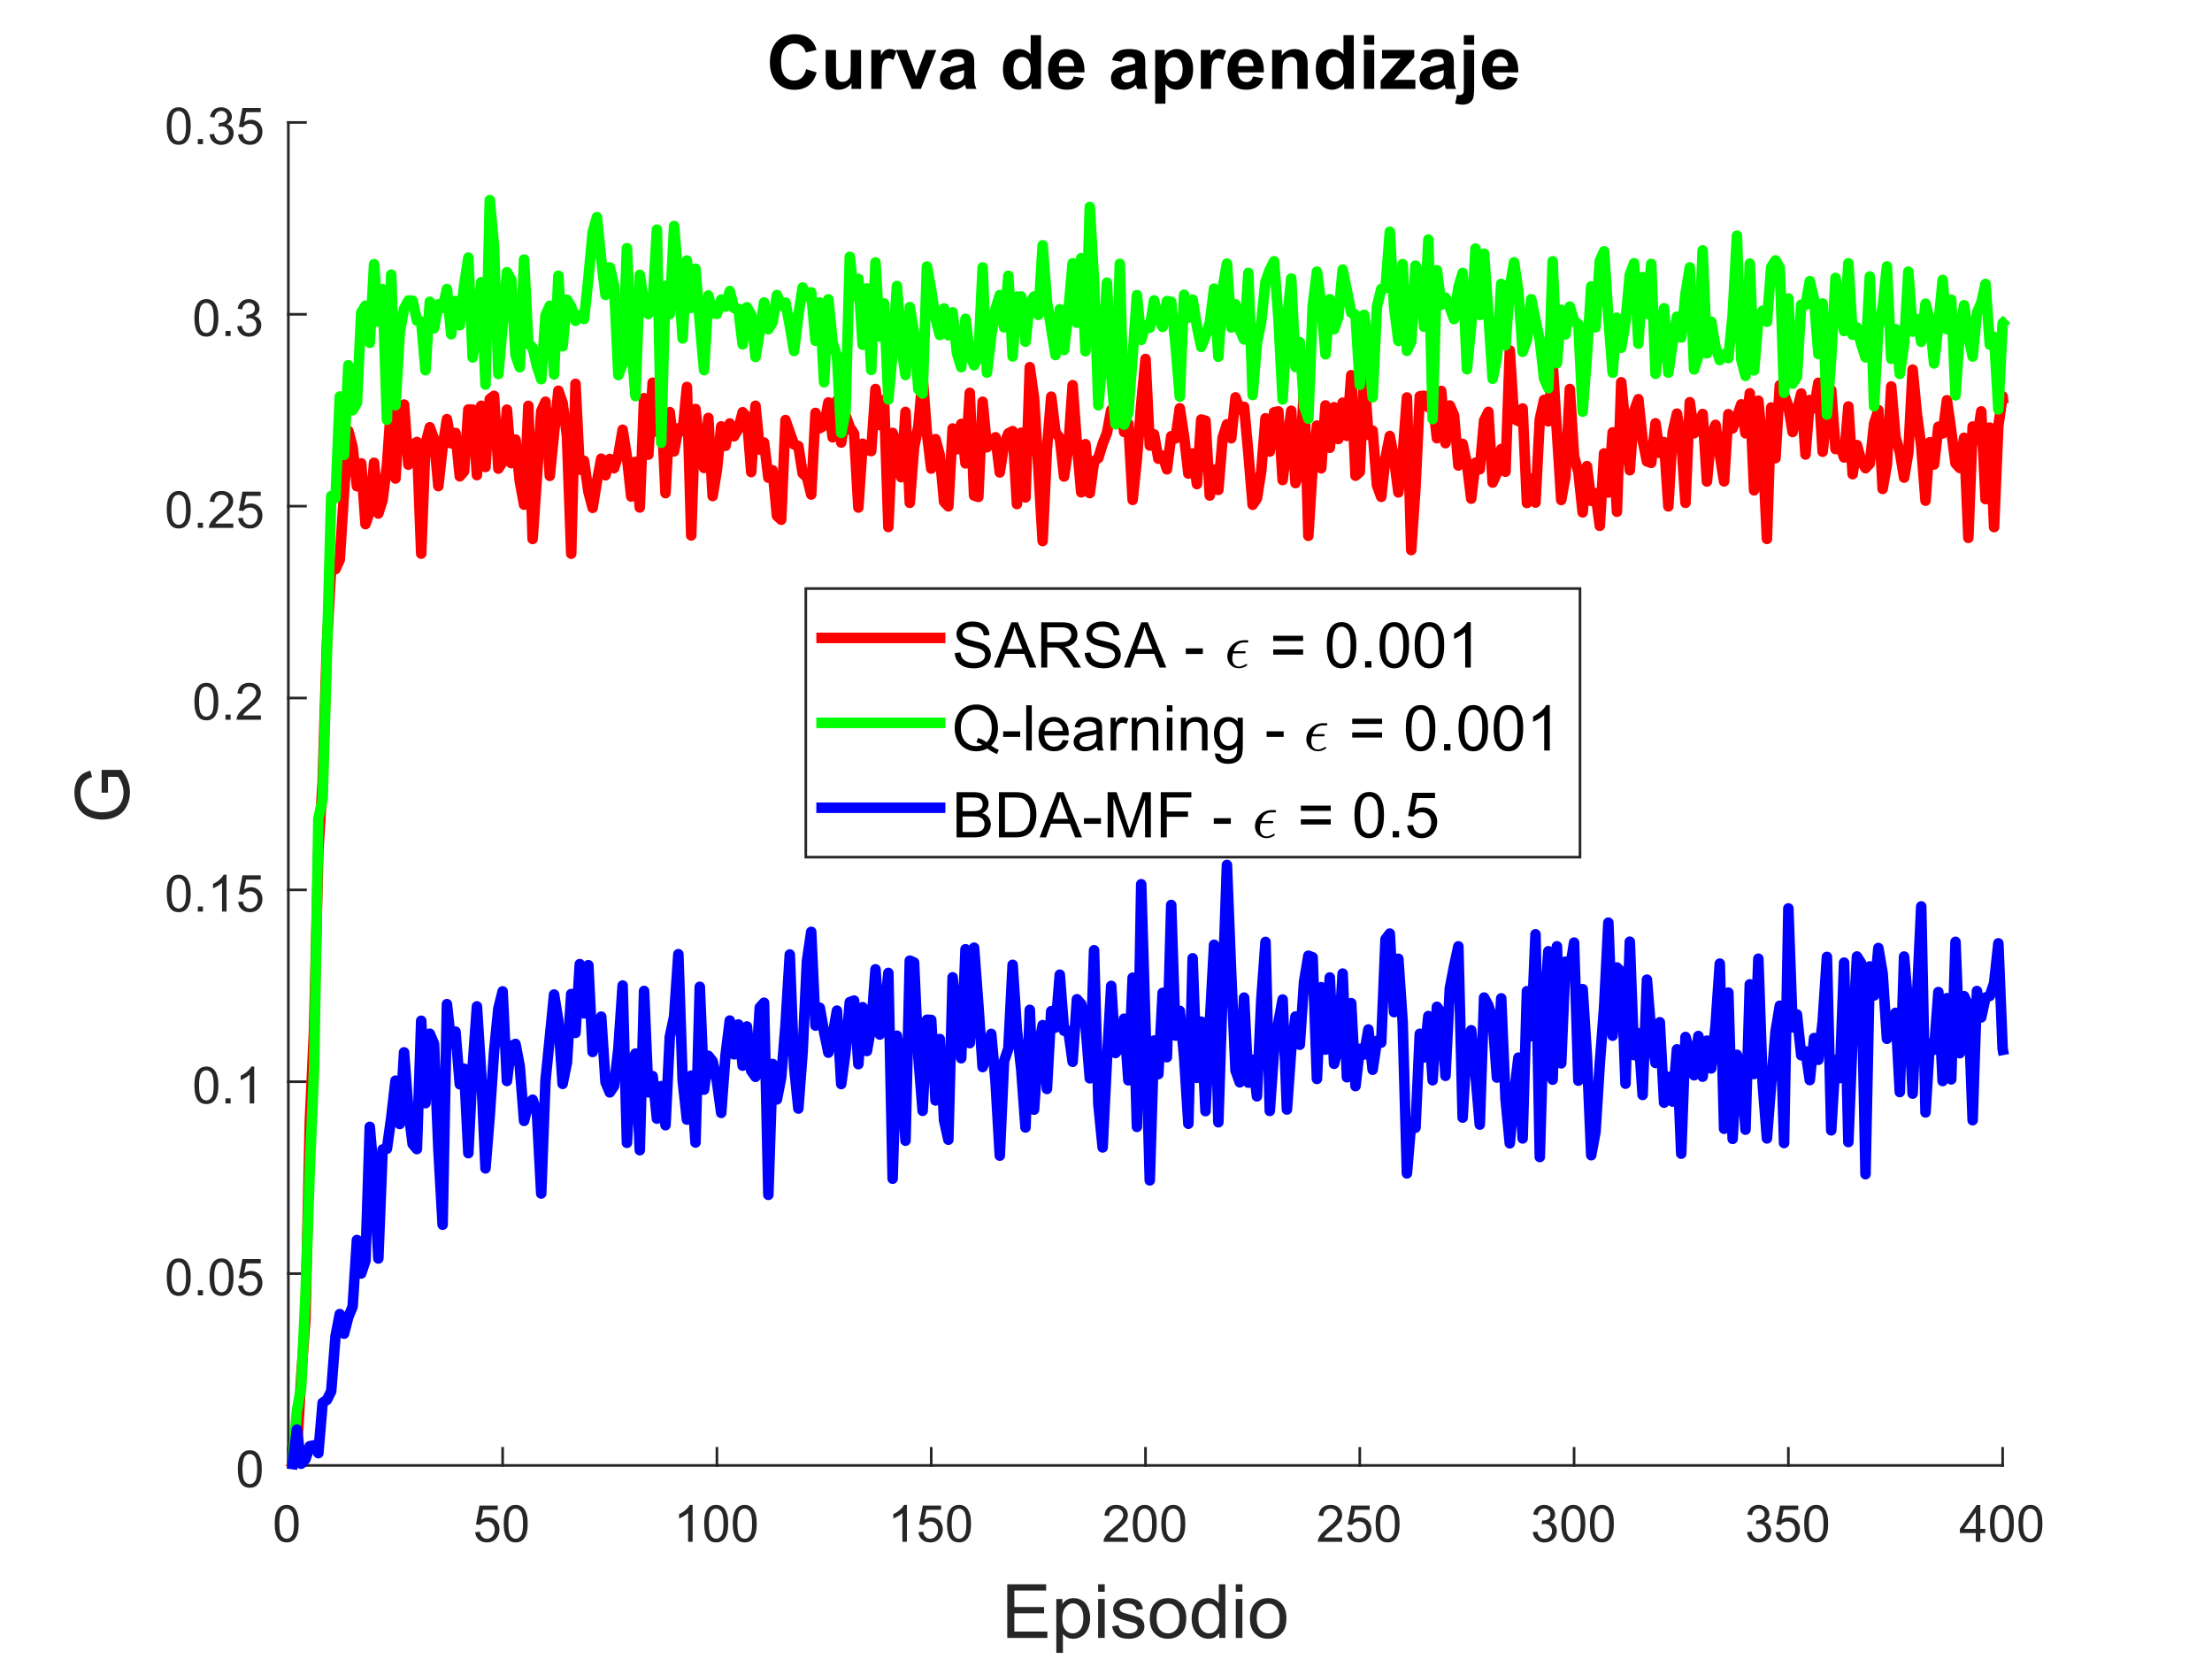 <?xml version="1.0"?>
<!DOCTYPE svg PUBLIC '-//W3C//DTD SVG 1.0//EN'
          'http://www.w3.org/TR/2001/REC-SVG-20010904/DTD/svg10.dtd'>
<svg xmlns:xlink="http://www.w3.org/1999/xlink" style="fill-opacity:1; color-rendering:auto; color-interpolation:auto; stroke:black; text-rendering:auto; stroke-linecap:square; stroke-miterlimit:10; stroke-opacity:1; shape-rendering:auto; fill:black; stroke-dasharray:none; font-weight:normal; stroke-width:1; font-family:'Dialog'; font-style:normal; stroke-linejoin:miter; font-size:12px; stroke-dashoffset:0; image-rendering:auto;" width="560" height="420" xmlns="http://www.w3.org/2000/svg"
><rect width="100%" height="100%" fill="#333333" stroke="none"/><!--Generated by the Batik Graphics2D SVG Generator--><defs id="genericDefs"
  /><g
  ><defs id="defs1"
    ><clipPath clipPathUnits="userSpaceOnUse" id="clipPath1"
      ><path d="M0 0 L560 0 L560 420 L0 420 L0 0 Z"
      /></clipPath
    ></defs
    ><g style="fill:white; stroke:white;"
    ><rect x="0" y="0" width="560" style="clip-path:url(#clipPath1); stroke:none;" height="420"
    /></g
    ><g style="fill:white; text-rendering:optimizeSpeed; color-rendering:optimizeSpeed; image-rendering:optimizeSpeed; shape-rendering:crispEdges; color-interpolation:sRGB; stroke:white;"
    ><rect x="0" width="560" height="420" y="0" style="stroke:none;"
      /><path style="stroke:none;" d="M73 371 L507 371 L507 31 L73 31 Z"
    /></g
    ><g style="fill:rgb(38,38,38); text-rendering:geometricPrecision; color-rendering:optimizeQuality; image-rendering:optimizeQuality; stroke-linejoin:round; color-interpolation:linearRGB; stroke:rgb(38,38,38); stroke-width:0.667;"
    ><line y2="371" style="fill:none;" x1="73" x2="507" y1="371"
      /><line y2="366.66" style="fill:none;" x1="73" x2="73" y1="371"
      /><line y2="366.66" style="fill:none;" x1="127.25" x2="127.25" y1="371"
      /><line y2="366.66" style="fill:none;" x1="181.5" x2="181.5" y1="371"
      /><line y2="366.66" style="fill:none;" x1="235.75" x2="235.75" y1="371"
      /><line y2="366.66" style="fill:none;" x1="290" x2="290" y1="371"
      /><line y2="366.66" style="fill:none;" x1="344.25" x2="344.25" y1="371"
      /><line y2="366.66" style="fill:none;" x1="398.5" x2="398.5" y1="371"
      /><line y2="366.66" style="fill:none;" x1="452.75" x2="452.75" y1="371"
      /><line y2="366.66" style="fill:none;" x1="507" x2="507" y1="371"
    /></g
    ><g transform="translate(73,376.333)" style="font-size:13px; fill:rgb(38,38,38); text-rendering:geometricPrecision; color-rendering:optimizeQuality; image-rendering:optimizeQuality; font-family:'SansSerif'; color-interpolation:linearRGB; stroke:rgb(38,38,38);"
    ><path style="stroke:none;" d="M-3.453 9.406 Q-3.453 7.766 -3.117 6.758 Q-2.781 5.75 -2.109 5.203 Q-1.438 4.656 -0.422 4.656 Q0.328 4.656 0.891 4.961 Q1.453 5.266 1.82 5.828 Q2.188 6.391 2.398 7.211 Q2.609 8.031 2.609 9.406 Q2.609 11.047 2.273 12.055 Q1.938 13.062 1.266 13.609 Q0.594 14.156 -0.422 14.156 Q-1.766 14.156 -2.547 13.188 Q-3.453 12.031 -3.453 9.406 ZM-2.281 9.406 Q-2.281 11.703 -1.75 12.461 Q-1.219 13.219 -0.422 13.219 Q0.359 13.219 0.898 12.461 Q1.438 11.703 1.438 9.406 Q1.438 7.109 0.898 6.359 Q0.359 5.609 -0.438 5.609 Q-1.219 5.609 -1.703 6.266 Q-2.281 7.125 -2.281 9.406 Z"
    /></g
    ><g transform="translate(127.25,376.333)" style="font-size:13px; fill:rgb(38,38,38); text-rendering:geometricPrecision; color-rendering:optimizeQuality; image-rendering:optimizeQuality; font-family:'SansSerif'; color-interpolation:linearRGB; stroke:rgb(38,38,38);"
    ><path style="stroke:none;" d="M-6.953 11.562 L-5.766 11.453 Q-5.625 12.344 -5.141 12.781 Q-4.656 13.219 -3.969 13.219 Q-3.141 13.219 -2.57 12.594 Q-2 11.969 -2 10.953 Q-2 9.969 -2.547 9.406 Q-3.094 8.844 -3.984 8.844 Q-4.547 8.844 -4.992 9.094 Q-5.438 9.344 -5.688 9.734 L-6.75 9.594 L-5.859 4.828 L-1.234 4.828 L-1.234 5.906 L-4.938 5.906 L-5.438 8.406 Q-4.609 7.828 -3.688 7.828 Q-2.469 7.828 -1.633 8.672 Q-0.797 9.516 -0.797 10.844 Q-0.797 12.109 -1.531 13.031 Q-2.422 14.156 -3.969 14.156 Q-5.234 14.156 -6.039 13.445 Q-6.844 12.734 -6.953 11.562 ZM0.277 9.406 Q0.277 7.766 0.613 6.758 Q0.949 5.75 1.621 5.203 Q2.292 4.656 3.308 4.656 Q4.058 4.656 4.621 4.961 Q5.183 5.266 5.55 5.828 Q5.918 6.391 6.128 7.211 Q6.339 8.031 6.339 9.406 Q6.339 11.047 6.003 12.055 Q5.668 13.062 4.996 13.609 Q4.324 14.156 3.308 14.156 Q1.964 14.156 1.183 13.188 Q0.277 12.031 0.277 9.406 ZM1.449 9.406 Q1.449 11.703 1.98 12.461 Q2.511 13.219 3.308 13.219 Q4.089 13.219 4.628 12.461 Q5.168 11.703 5.168 9.406 Q5.168 7.109 4.628 6.359 Q4.089 5.609 3.292 5.609 Q2.511 5.609 2.027 6.266 Q1.449 7.125 1.449 9.406 Z"
    /></g
    ><g transform="translate(181.5,376.333)" style="font-size:13px; fill:rgb(38,38,38); text-rendering:geometricPrecision; color-rendering:optimizeQuality; image-rendering:optimizeQuality; font-family:'SansSerif'; color-interpolation:linearRGB; stroke:rgb(38,38,38);"
    ><path style="stroke:none;" d="M-6.156 14 L-7.297 14 L-7.297 6.719 Q-7.719 7.109 -8.383 7.508 Q-9.047 7.906 -9.578 8.094 L-9.578 6.984 Q-8.625 6.547 -7.906 5.906 Q-7.188 5.266 -6.891 4.656 L-6.156 4.656 L-6.156 14 ZM-3.223 9.406 Q-3.223 7.766 -2.887 6.758 Q-2.551 5.75 -1.879 5.203 Q-1.208 4.656 -0.192 4.656 Q0.558 4.656 1.121 4.961 Q1.683 5.266 2.05 5.828 Q2.417 6.391 2.628 7.211 Q2.839 8.031 2.839 9.406 Q2.839 11.047 2.503 12.055 Q2.167 13.062 1.496 13.609 Q0.824 14.156 -0.192 14.156 Q-1.536 14.156 -2.317 13.188 Q-3.223 12.031 -3.223 9.406 ZM-2.051 9.406 Q-2.051 11.703 -1.52 12.461 Q-0.989 13.219 -0.192 13.219 Q0.589 13.219 1.128 12.461 Q1.667 11.703 1.667 9.406 Q1.667 7.109 1.128 6.359 Q0.589 5.609 -0.207 5.609 Q-0.989 5.609 -1.473 6.266 Q-2.051 7.125 -2.051 9.406 ZM4.007 9.406 Q4.007 7.766 4.343 6.758 Q4.679 5.75 5.351 5.203 Q6.022 4.656 7.038 4.656 Q7.788 4.656 8.351 4.961 Q8.913 5.266 9.28 5.828 Q9.648 6.391 9.858 7.211 Q10.069 8.031 10.069 9.406 Q10.069 11.047 9.733 12.055 Q9.398 13.062 8.726 13.609 Q8.054 14.156 7.038 14.156 Q5.694 14.156 4.913 13.188 Q4.007 12.031 4.007 9.406 ZM5.179 9.406 Q5.179 11.703 5.71 12.461 Q6.241 13.219 7.038 13.219 Q7.819 13.219 8.358 12.461 Q8.898 11.703 8.898 9.406 Q8.898 7.109 8.358 6.359 Q7.819 5.609 7.022 5.609 Q6.241 5.609 5.757 6.266 Q5.179 7.125 5.179 9.406 Z"
    /></g
    ><g transform="translate(235.75,376.333)" style="font-size:13px; fill:rgb(38,38,38); text-rendering:geometricPrecision; color-rendering:optimizeQuality; image-rendering:optimizeQuality; font-family:'SansSerif'; color-interpolation:linearRGB; stroke:rgb(38,38,38);"
    ><path style="stroke:none;" d="M-6.156 14 L-7.297 14 L-7.297 6.719 Q-7.719 7.109 -8.383 7.508 Q-9.047 7.906 -9.578 8.094 L-9.578 6.984 Q-8.625 6.547 -7.906 5.906 Q-7.188 5.266 -6.891 4.656 L-6.156 4.656 L-6.156 14 ZM-3.223 11.562 L-2.036 11.453 Q-1.895 12.344 -1.411 12.781 Q-0.926 13.219 -0.239 13.219 Q0.589 13.219 1.16 12.594 Q1.73 11.969 1.73 10.953 Q1.73 9.969 1.183 9.406 Q0.636 8.844 -0.254 8.844 Q-0.817 8.844 -1.262 9.094 Q-1.708 9.344 -1.958 9.734 L-3.02 9.594 L-2.129 4.828 L2.496 4.828 L2.496 5.906 L-1.208 5.906 L-1.708 8.406 Q-0.879 7.828 0.043 7.828 Q1.261 7.828 2.097 8.672 Q2.933 9.516 2.933 10.844 Q2.933 12.109 2.199 13.031 Q1.308 14.156 -0.239 14.156 Q-1.504 14.156 -2.309 13.445 Q-3.114 12.734 -3.223 11.562 ZM4.007 9.406 Q4.007 7.766 4.343 6.758 Q4.679 5.75 5.351 5.203 Q6.022 4.656 7.038 4.656 Q7.788 4.656 8.351 4.961 Q8.913 5.266 9.28 5.828 Q9.648 6.391 9.858 7.211 Q10.069 8.031 10.069 9.406 Q10.069 11.047 9.733 12.055 Q9.398 13.062 8.726 13.609 Q8.054 14.156 7.038 14.156 Q5.694 14.156 4.913 13.188 Q4.007 12.031 4.007 9.406 ZM5.179 9.406 Q5.179 11.703 5.71 12.461 Q6.241 13.219 7.038 13.219 Q7.819 13.219 8.358 12.461 Q8.898 11.703 8.898 9.406 Q8.898 7.109 8.358 6.359 Q7.819 5.609 7.022 5.609 Q6.241 5.609 5.757 6.266 Q5.179 7.125 5.179 9.406 Z"
    /></g
    ><g transform="translate(290,376.333)" style="font-size:13px; fill:rgb(38,38,38); text-rendering:geometricPrecision; color-rendering:optimizeQuality; image-rendering:optimizeQuality; font-family:'SansSerif'; color-interpolation:linearRGB; stroke:rgb(38,38,38);"
    ><path style="stroke:none;" d="M-4.453 12.906 L-4.453 14 L-10.609 14 Q-10.625 13.594 -10.469 13.203 Q-10.234 12.578 -9.719 11.969 Q-9.203 11.359 -8.219 10.562 Q-6.703 9.312 -6.172 8.586 Q-5.641 7.859 -5.641 7.219 Q-5.641 6.531 -6.125 6.07 Q-6.609 5.609 -7.391 5.609 Q-8.219 5.609 -8.711 6.102 Q-9.203 6.594 -9.219 7.469 L-10.391 7.344 Q-10.266 6.031 -9.484 5.344 Q-8.703 4.656 -7.375 4.656 Q-6.031 4.656 -5.25 5.398 Q-4.469 6.141 -4.469 7.234 Q-4.469 7.797 -4.695 8.336 Q-4.922 8.875 -5.453 9.477 Q-5.984 10.078 -7.219 11.109 Q-8.25 11.969 -8.539 12.281 Q-8.828 12.594 -9.016 12.906 L-4.453 12.906 ZM-3.223 9.406 Q-3.223 7.766 -2.887 6.758 Q-2.551 5.75 -1.879 5.203 Q-1.208 4.656 -0.192 4.656 Q0.558 4.656 1.121 4.961 Q1.683 5.266 2.05 5.828 Q2.417 6.391 2.628 7.211 Q2.839 8.031 2.839 9.406 Q2.839 11.047 2.503 12.055 Q2.167 13.062 1.496 13.609 Q0.824 14.156 -0.192 14.156 Q-1.536 14.156 -2.317 13.188 Q-3.223 12.031 -3.223 9.406 ZM-2.051 9.406 Q-2.051 11.703 -1.52 12.461 Q-0.989 13.219 -0.192 13.219 Q0.589 13.219 1.128 12.461 Q1.667 11.703 1.667 9.406 Q1.667 7.109 1.128 6.359 Q0.589 5.609 -0.207 5.609 Q-0.989 5.609 -1.473 6.266 Q-2.051 7.125 -2.051 9.406 ZM4.007 9.406 Q4.007 7.766 4.343 6.758 Q4.679 5.75 5.351 5.203 Q6.022 4.656 7.038 4.656 Q7.788 4.656 8.351 4.961 Q8.913 5.266 9.28 5.828 Q9.648 6.391 9.858 7.211 Q10.069 8.031 10.069 9.406 Q10.069 11.047 9.733 12.055 Q9.398 13.062 8.726 13.609 Q8.054 14.156 7.038 14.156 Q5.694 14.156 4.913 13.188 Q4.007 12.031 4.007 9.406 ZM5.179 9.406 Q5.179 11.703 5.71 12.461 Q6.241 13.219 7.038 13.219 Q7.819 13.219 8.358 12.461 Q8.898 11.703 8.898 9.406 Q8.898 7.109 8.358 6.359 Q7.819 5.609 7.022 5.609 Q6.241 5.609 5.757 6.266 Q5.179 7.125 5.179 9.406 Z"
    /></g
    ><g transform="translate(344.25,376.333)" style="font-size:13px; fill:rgb(38,38,38); text-rendering:geometricPrecision; color-rendering:optimizeQuality; image-rendering:optimizeQuality; font-family:'SansSerif'; color-interpolation:linearRGB; stroke:rgb(38,38,38);"
    ><path style="stroke:none;" d="M-4.453 12.906 L-4.453 14 L-10.609 14 Q-10.625 13.594 -10.469 13.203 Q-10.234 12.578 -9.719 11.969 Q-9.203 11.359 -8.219 10.562 Q-6.703 9.312 -6.172 8.586 Q-5.641 7.859 -5.641 7.219 Q-5.641 6.531 -6.125 6.07 Q-6.609 5.609 -7.391 5.609 Q-8.219 5.609 -8.711 6.102 Q-9.203 6.594 -9.219 7.469 L-10.391 7.344 Q-10.266 6.031 -9.484 5.344 Q-8.703 4.656 -7.375 4.656 Q-6.031 4.656 -5.25 5.398 Q-4.469 6.141 -4.469 7.234 Q-4.469 7.797 -4.695 8.336 Q-4.922 8.875 -5.453 9.477 Q-5.984 10.078 -7.219 11.109 Q-8.25 11.969 -8.539 12.281 Q-8.828 12.594 -9.016 12.906 L-4.453 12.906 ZM-3.223 11.562 L-2.036 11.453 Q-1.895 12.344 -1.411 12.781 Q-0.926 13.219 -0.239 13.219 Q0.589 13.219 1.16 12.594 Q1.73 11.969 1.73 10.953 Q1.73 9.969 1.183 9.406 Q0.636 8.844 -0.254 8.844 Q-0.817 8.844 -1.262 9.094 Q-1.708 9.344 -1.958 9.734 L-3.02 9.594 L-2.129 4.828 L2.496 4.828 L2.496 5.906 L-1.208 5.906 L-1.708 8.406 Q-0.879 7.828 0.043 7.828 Q1.261 7.828 2.097 8.672 Q2.933 9.516 2.933 10.844 Q2.933 12.109 2.199 13.031 Q1.308 14.156 -0.239 14.156 Q-1.504 14.156 -2.309 13.445 Q-3.114 12.734 -3.223 11.562 ZM4.007 9.406 Q4.007 7.766 4.343 6.758 Q4.679 5.75 5.351 5.203 Q6.022 4.656 7.038 4.656 Q7.788 4.656 8.351 4.961 Q8.913 5.266 9.28 5.828 Q9.648 6.391 9.858 7.211 Q10.069 8.031 10.069 9.406 Q10.069 11.047 9.733 12.055 Q9.398 13.062 8.726 13.609 Q8.054 14.156 7.038 14.156 Q5.694 14.156 4.913 13.188 Q4.007 12.031 4.007 9.406 ZM5.179 9.406 Q5.179 11.703 5.71 12.461 Q6.241 13.219 7.038 13.219 Q7.819 13.219 8.358 12.461 Q8.898 11.703 8.898 9.406 Q8.898 7.109 8.358 6.359 Q7.819 5.609 7.022 5.609 Q6.241 5.609 5.757 6.266 Q5.179 7.125 5.179 9.406 Z"
    /></g
    ><g transform="translate(398.5,376.333)" style="font-size:13px; fill:rgb(38,38,38); text-rendering:geometricPrecision; color-rendering:optimizeQuality; image-rendering:optimizeQuality; font-family:'SansSerif'; color-interpolation:linearRGB; stroke:rgb(38,38,38);"
    ><path style="stroke:none;" d="M-10.453 11.547 L-9.312 11.391 Q-9.109 12.359 -8.641 12.789 Q-8.172 13.219 -7.484 13.219 Q-6.688 13.219 -6.133 12.664 Q-5.578 12.109 -5.578 11.281 Q-5.578 10.484 -6.086 9.977 Q-6.594 9.469 -7.391 9.469 Q-7.719 9.469 -8.203 9.594 L-8.078 8.594 Q-7.953 8.609 -7.891 8.609 Q-7.156 8.609 -6.57 8.227 Q-5.984 7.844 -5.984 7.047 Q-5.984 6.422 -6.414 6.008 Q-6.844 5.594 -7.516 5.594 Q-8.188 5.594 -8.625 6.016 Q-9.062 6.438 -9.203 7.266 L-10.344 7.062 Q-10.125 5.922 -9.383 5.289 Q-8.641 4.656 -7.547 4.656 Q-6.781 4.656 -6.141 4.984 Q-5.5 5.312 -5.156 5.875 Q-4.812 6.438 -4.812 7.078 Q-4.812 7.672 -5.141 8.172 Q-5.469 8.672 -6.094 8.953 Q-5.281 9.156 -4.82 9.75 Q-4.359 10.344 -4.359 11.25 Q-4.359 12.469 -5.25 13.32 Q-6.141 14.172 -7.5 14.172 Q-8.719 14.172 -9.531 13.438 Q-10.344 12.703 -10.453 11.547 ZM-3.223 9.406 Q-3.223 7.766 -2.887 6.758 Q-2.551 5.75 -1.879 5.203 Q-1.208 4.656 -0.192 4.656 Q0.558 4.656 1.121 4.961 Q1.683 5.266 2.05 5.828 Q2.417 6.391 2.628 7.211 Q2.839 8.031 2.839 9.406 Q2.839 11.047 2.503 12.055 Q2.167 13.062 1.496 13.609 Q0.824 14.156 -0.192 14.156 Q-1.536 14.156 -2.317 13.188 Q-3.223 12.031 -3.223 9.406 ZM-2.051 9.406 Q-2.051 11.703 -1.52 12.461 Q-0.989 13.219 -0.192 13.219 Q0.589 13.219 1.128 12.461 Q1.667 11.703 1.667 9.406 Q1.667 7.109 1.128 6.359 Q0.589 5.609 -0.207 5.609 Q-0.989 5.609 -1.473 6.266 Q-2.051 7.125 -2.051 9.406 ZM4.007 9.406 Q4.007 7.766 4.343 6.758 Q4.679 5.75 5.351 5.203 Q6.022 4.656 7.038 4.656 Q7.788 4.656 8.351 4.961 Q8.913 5.266 9.28 5.828 Q9.648 6.391 9.858 7.211 Q10.069 8.031 10.069 9.406 Q10.069 11.047 9.733 12.055 Q9.398 13.062 8.726 13.609 Q8.054 14.156 7.038 14.156 Q5.694 14.156 4.913 13.188 Q4.007 12.031 4.007 9.406 ZM5.179 9.406 Q5.179 11.703 5.71 12.461 Q6.241 13.219 7.038 13.219 Q7.819 13.219 8.358 12.461 Q8.898 11.703 8.898 9.406 Q8.898 7.109 8.358 6.359 Q7.819 5.609 7.022 5.609 Q6.241 5.609 5.757 6.266 Q5.179 7.125 5.179 9.406 Z"
    /></g
    ><g transform="translate(452.75,376.333)" style="font-size:13px; fill:rgb(38,38,38); text-rendering:geometricPrecision; color-rendering:optimizeQuality; image-rendering:optimizeQuality; font-family:'SansSerif'; color-interpolation:linearRGB; stroke:rgb(38,38,38);"
    ><path style="stroke:none;" d="M-10.453 11.547 L-9.312 11.391 Q-9.109 12.359 -8.641 12.789 Q-8.172 13.219 -7.484 13.219 Q-6.688 13.219 -6.133 12.664 Q-5.578 12.109 -5.578 11.281 Q-5.578 10.484 -6.086 9.977 Q-6.594 9.469 -7.391 9.469 Q-7.719 9.469 -8.203 9.594 L-8.078 8.594 Q-7.953 8.609 -7.891 8.609 Q-7.156 8.609 -6.57 8.227 Q-5.984 7.844 -5.984 7.047 Q-5.984 6.422 -6.414 6.008 Q-6.844 5.594 -7.516 5.594 Q-8.188 5.594 -8.625 6.016 Q-9.062 6.438 -9.203 7.266 L-10.344 7.062 Q-10.125 5.922 -9.383 5.289 Q-8.641 4.656 -7.547 4.656 Q-6.781 4.656 -6.141 4.984 Q-5.5 5.312 -5.156 5.875 Q-4.812 6.438 -4.812 7.078 Q-4.812 7.672 -5.141 8.172 Q-5.469 8.672 -6.094 8.953 Q-5.281 9.156 -4.82 9.75 Q-4.359 10.344 -4.359 11.25 Q-4.359 12.469 -5.25 13.32 Q-6.141 14.172 -7.5 14.172 Q-8.719 14.172 -9.531 13.438 Q-10.344 12.703 -10.453 11.547 ZM-3.223 11.562 L-2.036 11.453 Q-1.895 12.344 -1.411 12.781 Q-0.926 13.219 -0.239 13.219 Q0.589 13.219 1.16 12.594 Q1.73 11.969 1.73 10.953 Q1.73 9.969 1.183 9.406 Q0.636 8.844 -0.254 8.844 Q-0.817 8.844 -1.262 9.094 Q-1.708 9.344 -1.958 9.734 L-3.02 9.594 L-2.129 4.828 L2.496 4.828 L2.496 5.906 L-1.208 5.906 L-1.708 8.406 Q-0.879 7.828 0.043 7.828 Q1.261 7.828 2.097 8.672 Q2.933 9.516 2.933 10.844 Q2.933 12.109 2.199 13.031 Q1.308 14.156 -0.239 14.156 Q-1.504 14.156 -2.309 13.445 Q-3.114 12.734 -3.223 11.562 ZM4.007 9.406 Q4.007 7.766 4.343 6.758 Q4.679 5.75 5.351 5.203 Q6.022 4.656 7.038 4.656 Q7.788 4.656 8.351 4.961 Q8.913 5.266 9.28 5.828 Q9.648 6.391 9.858 7.211 Q10.069 8.031 10.069 9.406 Q10.069 11.047 9.733 12.055 Q9.398 13.062 8.726 13.609 Q8.054 14.156 7.038 14.156 Q5.694 14.156 4.913 13.188 Q4.007 12.031 4.007 9.406 ZM5.179 9.406 Q5.179 11.703 5.71 12.461 Q6.241 13.219 7.038 13.219 Q7.819 13.219 8.358 12.461 Q8.898 11.703 8.898 9.406 Q8.898 7.109 8.358 6.359 Q7.819 5.609 7.022 5.609 Q6.241 5.609 5.757 6.266 Q5.179 7.125 5.179 9.406 Z"
    /></g
    ><g transform="translate(507,376.333)" style="font-size:13px; fill:rgb(38,38,38); text-rendering:geometricPrecision; color-rendering:optimizeQuality; image-rendering:optimizeQuality; font-family:'SansSerif'; color-interpolation:linearRGB; stroke:rgb(38,38,38);"
    ><path style="stroke:none;" d="M-6.797 14 L-6.797 11.766 L-10.828 11.766 L-10.828 10.719 L-6.594 4.688 L-5.656 4.688 L-5.656 10.719 L-4.391 10.719 L-4.391 11.766 L-5.656 11.766 L-5.656 14 L-6.797 14 ZM-6.797 10.719 L-6.797 6.531 L-9.719 10.719 L-6.797 10.719 ZM-3.223 9.406 Q-3.223 7.766 -2.887 6.758 Q-2.551 5.75 -1.879 5.203 Q-1.208 4.656 -0.192 4.656 Q0.558 4.656 1.121 4.961 Q1.683 5.266 2.05 5.828 Q2.417 6.391 2.628 7.211 Q2.839 8.031 2.839 9.406 Q2.839 11.047 2.503 12.055 Q2.167 13.062 1.496 13.609 Q0.824 14.156 -0.192 14.156 Q-1.536 14.156 -2.317 13.188 Q-3.223 12.031 -3.223 9.406 ZM-2.051 9.406 Q-2.051 11.703 -1.52 12.461 Q-0.989 13.219 -0.192 13.219 Q0.589 13.219 1.128 12.461 Q1.667 11.703 1.667 9.406 Q1.667 7.109 1.128 6.359 Q0.589 5.609 -0.207 5.609 Q-0.989 5.609 -1.473 6.266 Q-2.051 7.125 -2.051 9.406 ZM4.007 9.406 Q4.007 7.766 4.343 6.758 Q4.679 5.75 5.351 5.203 Q6.022 4.656 7.038 4.656 Q7.788 4.656 8.351 4.961 Q8.913 5.266 9.28 5.828 Q9.648 6.391 9.858 7.211 Q10.069 8.031 10.069 9.406 Q10.069 11.047 9.733 12.055 Q9.398 13.062 8.726 13.609 Q8.054 14.156 7.038 14.156 Q5.694 14.156 4.913 13.188 Q4.007 12.031 4.007 9.406 ZM5.179 9.406 Q5.179 11.703 5.71 12.461 Q6.241 13.219 7.038 13.219 Q7.819 13.219 8.358 12.461 Q8.898 11.703 8.898 9.406 Q8.898 7.109 8.358 6.359 Q7.819 5.609 7.022 5.609 Q6.241 5.609 5.757 6.266 Q5.179 7.125 5.179 9.406 Z"
    /></g
    ><g transform="translate(290,394.667)" style="font-size:19px; fill:rgb(38,38,38); text-rendering:geometricPrecision; color-rendering:optimizeQuality; image-rendering:optimizeQuality; font-family:'SansSerif'; color-interpolation:linearRGB; stroke:rgb(38,38,38);"
    ><path style="stroke:none;" d="M-35 20 L-35 6.406 L-25.156 6.406 L-25.156 8 L-33.203 8 L-33.203 12.172 L-25.672 12.172 L-25.672 13.766 L-33.203 13.766 L-33.203 18.391 L-24.844 18.391 L-24.844 20 L-35 20 ZM-22.577 23.781 L-22.577 10.141 L-21.046 10.141 L-21.046 11.422 Q-20.515 10.672 -19.835 10.297 Q-19.155 9.922 -18.202 9.922 Q-16.936 9.922 -15.968 10.57 Q-14.999 11.219 -14.507 12.406 Q-14.015 13.594 -14.015 15 Q-14.015 16.516 -14.562 17.727 Q-15.108 18.938 -16.14 19.578 Q-17.171 20.219 -18.311 20.219 Q-19.155 20.219 -19.819 19.867 Q-20.483 19.516 -20.905 18.984 L-20.905 23.781 L-22.577 23.781 ZM-21.061 15.125 Q-21.061 17.031 -20.288 17.938 Q-19.515 18.844 -18.421 18.844 Q-17.311 18.844 -16.523 17.906 Q-15.733 16.969 -15.733 14.984 Q-15.733 13.109 -16.507 12.172 Q-17.28 11.234 -18.358 11.234 Q-19.421 11.234 -20.241 12.234 Q-21.061 13.234 -21.061 15.125 ZM-11.995 8.312 L-11.995 6.406 L-10.323 6.406 L-10.323 8.312 L-11.995 8.312 ZM-11.995 20 L-11.995 10.141 L-10.323 10.141 L-10.323 20 L-11.995 20 ZM-8.461 17.062 L-6.805 16.797 Q-6.664 17.797 -6.031 18.32 Q-5.398 18.844 -4.258 18.844 Q-3.102 18.844 -2.547 18.375 Q-1.992 17.906 -1.992 17.281 Q-1.992 16.719 -2.477 16.391 Q-2.82 16.172 -4.18 15.828 Q-6.023 15.359 -6.734 15.023 Q-7.445 14.688 -7.812 14.086 Q-8.18 13.484 -8.18 12.766 Q-8.18 12.109 -7.875 11.547 Q-7.57 10.984 -7.055 10.609 Q-6.664 10.328 -5.992 10.125 Q-5.32 9.922 -4.555 9.922 Q-3.383 9.922 -2.508 10.258 Q-1.633 10.594 -1.219 11.164 Q-0.805 11.734 -0.648 12.688 L-2.273 12.906 Q-2.383 12.156 -2.922 11.727 Q-3.461 11.297 -4.43 11.297 Q-5.586 11.297 -6.07 11.68 Q-6.555 12.062 -6.555 12.562 Q-6.555 12.891 -6.352 13.156 Q-6.148 13.422 -5.711 13.594 Q-5.461 13.688 -4.242 14.031 Q-2.477 14.5 -1.773 14.797 Q-1.07 15.094 -0.672 15.672 Q-0.273 16.25 -0.273 17.109 Q-0.273 17.938 -0.758 18.68 Q-1.242 19.422 -2.164 19.82 Q-3.086 20.219 -4.242 20.219 Q-6.164 20.219 -7.172 19.422 Q-8.18 18.625 -8.461 17.062 ZM1.086 15.078 Q1.086 12.344 2.617 11.016 Q3.883 9.922 5.711 9.922 Q7.742 9.922 9.031 11.258 Q10.32 12.594 10.32 14.938 Q10.32 16.844 9.75 17.93 Q9.18 19.016 8.094 19.617 Q7.008 20.219 5.711 20.219 Q3.648 20.219 2.367 18.891 Q1.086 17.562 1.086 15.078 ZM2.805 15.078 Q2.805 16.969 3.633 17.906 Q4.461 18.844 5.711 18.844 Q6.961 18.844 7.781 17.898 Q8.602 16.953 8.602 15.016 Q8.602 13.188 7.773 12.25 Q6.945 11.312 5.711 11.312 Q4.461 11.312 3.633 12.25 Q2.805 13.188 2.805 15.078 ZM18.669 20 L18.669 18.75 Q17.731 20.219 15.918 20.219 Q14.747 20.219 13.754 19.57 Q12.762 18.922 12.223 17.758 Q11.684 16.594 11.684 15.078 Q11.684 13.609 12.176 12.406 Q12.668 11.203 13.645 10.562 Q14.622 9.922 15.84 9.922 Q16.731 9.922 17.426 10.297 Q18.122 10.672 18.559 11.281 L18.559 6.406 L20.215 6.406 L20.215 20 L18.669 20 ZM13.387 15.078 Q13.387 16.969 14.192 17.906 Q14.997 18.844 16.075 18.844 Q17.169 18.844 17.934 17.953 Q18.7 17.062 18.7 15.219 Q18.7 13.203 17.919 12.258 Q17.137 11.312 15.997 11.312 Q14.887 11.312 14.137 12.219 Q13.387 13.125 13.387 15.078 ZM22.86 8.312 L22.86 6.406 L24.532 6.406 L24.532 8.312 L22.86 8.312 ZM22.86 20 L22.86 10.141 L24.532 10.141 L24.532 20 L22.86 20 ZM26.441 15.078 Q26.441 12.344 27.972 11.016 Q29.238 9.922 31.066 9.922 Q33.097 9.922 34.386 11.258 Q35.675 12.594 35.675 14.938 Q35.675 16.844 35.105 17.93 Q34.535 19.016 33.449 19.617 Q32.363 20.219 31.066 20.219 Q29.003 20.219 27.722 18.891 Q26.441 17.562 26.441 15.078 ZM28.16 15.078 Q28.16 16.969 28.988 17.906 Q29.816 18.844 31.066 18.844 Q32.316 18.844 33.136 17.898 Q33.956 16.953 33.956 15.016 Q33.956 13.188 33.128 12.25 Q32.3 11.312 31.066 11.312 Q29.816 11.312 28.988 12.25 Q28.16 13.188 28.16 15.078 Z"
    /></g
    ><g style="fill:rgb(38,38,38); text-rendering:geometricPrecision; color-rendering:optimizeQuality; image-rendering:optimizeQuality; stroke-linejoin:round; color-interpolation:linearRGB; stroke:rgb(38,38,38); stroke-width:0.667;"
    ><line y2="31" style="fill:none;" x1="73" x2="73" y1="371"
      /><line y2="371" style="fill:none;" x1="73" x2="77.34" y1="371"
      /><line y2="322.429" style="fill:none;" x1="73" x2="77.34" y1="322.429"
      /><line y2="273.857" style="fill:none;" x1="73" x2="77.34" y1="273.857"
      /><line y2="225.286" style="fill:none;" x1="73" x2="77.34" y1="225.286"
      /><line y2="176.714" style="fill:none;" x1="73" x2="77.34" y1="176.714"
      /><line y2="128.143" style="fill:none;" x1="73" x2="77.34" y1="128.143"
      /><line y2="79.571" style="fill:none;" x1="73" x2="77.34" y1="79.571"
      /><line y2="31" style="fill:none;" x1="73" x2="77.34" y1="31"
    /></g
    ><g transform="translate(67.667,371)" style="font-size:13px; fill:rgb(38,38,38); text-rendering:geometricPrecision; color-rendering:optimizeQuality; image-rendering:optimizeQuality; font-family:'SansSerif'; color-interpolation:linearRGB; stroke:rgb(38,38,38);"
    ><path style="stroke:none;" d="M-7.453 0.906 Q-7.453 -0.734 -7.117 -1.742 Q-6.781 -2.75 -6.109 -3.297 Q-5.438 -3.844 -4.422 -3.844 Q-3.672 -3.844 -3.109 -3.539 Q-2.547 -3.234 -2.18 -2.672 Q-1.812 -2.109 -1.602 -1.289 Q-1.391 -0.469 -1.391 0.906 Q-1.391 2.547 -1.727 3.555 Q-2.062 4.562 -2.734 5.109 Q-3.406 5.656 -4.422 5.656 Q-5.766 5.656 -6.547 4.688 Q-7.453 3.531 -7.453 0.906 ZM-6.281 0.906 Q-6.281 3.203 -5.75 3.961 Q-5.219 4.719 -4.422 4.719 Q-3.641 4.719 -3.102 3.961 Q-2.562 3.203 -2.562 0.906 Q-2.562 -1.391 -3.102 -2.141 Q-3.641 -2.891 -4.438 -2.891 Q-5.219 -2.891 -5.703 -2.234 Q-6.281 -1.375 -6.281 0.906 Z"
    /></g
    ><g transform="translate(67.667,322.429)" style="font-size:13px; fill:rgb(38,38,38); text-rendering:geometricPrecision; color-rendering:optimizeQuality; image-rendering:optimizeQuality; font-family:'SansSerif'; color-interpolation:linearRGB; stroke:rgb(38,38,38);"
    ><path style="stroke:none;" d="M-25.453 0.906 Q-25.453 -0.734 -25.117 -1.742 Q-24.781 -2.75 -24.109 -3.297 Q-23.438 -3.844 -22.422 -3.844 Q-21.672 -3.844 -21.109 -3.539 Q-20.547 -3.234 -20.18 -2.672 Q-19.812 -2.109 -19.602 -1.289 Q-19.391 -0.469 -19.391 0.906 Q-19.391 2.547 -19.727 3.555 Q-20.062 4.562 -20.734 5.109 Q-21.406 5.656 -22.422 5.656 Q-23.766 5.656 -24.547 4.688 Q-25.453 3.531 -25.453 0.906 ZM-24.281 0.906 Q-24.281 3.203 -23.75 3.961 Q-23.219 4.719 -22.422 4.719 Q-21.641 4.719 -21.102 3.961 Q-20.562 3.203 -20.562 0.906 Q-20.562 -1.391 -21.102 -2.141 Q-21.641 -2.891 -22.438 -2.891 Q-23.219 -2.891 -23.703 -2.234 Q-24.281 -1.375 -24.281 0.906 ZM-17.582 5.5 L-17.582 4.203 L-16.286 4.203 L-16.286 5.5 L-17.582 5.5 ZM-14.611 0.906 Q-14.611 -0.734 -14.275 -1.742 Q-13.94 -2.75 -13.268 -3.297 Q-12.596 -3.844 -11.58 -3.844 Q-10.83 -3.844 -10.268 -3.539 Q-9.705 -3.234 -9.338 -2.672 Q-8.971 -2.109 -8.76 -1.289 Q-8.549 -0.469 -8.549 0.906 Q-8.549 2.547 -8.885 3.555 Q-9.221 4.562 -9.893 5.109 Q-10.565 5.656 -11.58 5.656 Q-12.924 5.656 -13.705 4.688 Q-14.611 3.531 -14.611 0.906 ZM-13.44 0.906 Q-13.44 3.203 -12.908 3.961 Q-12.377 4.719 -11.58 4.719 Q-10.799 4.719 -10.26 3.961 Q-9.721 3.203 -9.721 0.906 Q-9.721 -1.391 -10.26 -2.141 Q-10.799 -2.891 -11.596 -2.891 Q-12.377 -2.891 -12.861 -2.234 Q-13.44 -1.375 -13.44 0.906 ZM-7.381 3.062 L-6.194 2.953 Q-6.053 3.844 -5.569 4.281 Q-5.085 4.719 -4.397 4.719 Q-3.569 4.719 -2.998 4.094 Q-2.428 3.469 -2.428 2.453 Q-2.428 1.469 -2.975 0.906 Q-3.522 0.344 -4.413 0.344 Q-4.975 0.344 -5.42 0.594 Q-5.866 0.844 -6.116 1.234 L-7.178 1.094 L-6.288 -3.672 L-1.663 -3.672 L-1.663 -2.594 L-5.366 -2.594 L-5.866 -0.094 Q-5.038 -0.672 -4.116 -0.672 Q-2.897 -0.672 -2.061 0.172 Q-1.225 1.016 -1.225 2.344 Q-1.225 3.609 -1.96 4.531 Q-2.85 5.656 -4.397 5.656 Q-5.663 5.656 -6.467 4.945 Q-7.272 4.234 -7.381 3.062 Z"
    /></g
    ><g transform="translate(67.667,273.857)" style="font-size:13px; fill:rgb(38,38,38); text-rendering:geometricPrecision; color-rendering:optimizeQuality; image-rendering:optimizeQuality; font-family:'SansSerif'; color-interpolation:linearRGB; stroke:rgb(38,38,38);"
    ><path style="stroke:none;" d="M-18.453 0.906 Q-18.453 -0.734 -18.117 -1.742 Q-17.781 -2.75 -17.109 -3.297 Q-16.438 -3.844 -15.422 -3.844 Q-14.672 -3.844 -14.109 -3.539 Q-13.547 -3.234 -13.18 -2.672 Q-12.812 -2.109 -12.602 -1.289 Q-12.391 -0.469 -12.391 0.906 Q-12.391 2.547 -12.727 3.555 Q-13.062 4.562 -13.734 5.109 Q-14.406 5.656 -15.422 5.656 Q-16.766 5.656 -17.547 4.688 Q-18.453 3.531 -18.453 0.906 ZM-17.281 0.906 Q-17.281 3.203 -16.75 3.961 Q-16.219 4.719 -15.422 4.719 Q-14.641 4.719 -14.102 3.961 Q-13.562 3.203 -13.562 0.906 Q-13.562 -1.391 -14.102 -2.141 Q-14.641 -2.891 -15.438 -2.891 Q-16.219 -2.891 -16.703 -2.234 Q-17.281 -1.375 -17.281 0.906 ZM-10.582 5.5 L-10.582 4.203 L-9.286 4.203 L-9.286 5.5 L-10.582 5.5 ZM-3.314 5.5 L-4.455 5.5 L-4.455 -1.781 Q-4.877 -1.391 -5.541 -0.992 Q-6.205 -0.594 -6.736 -0.406 L-6.736 -1.516 Q-5.783 -1.953 -5.064 -2.594 Q-4.346 -3.234 -4.049 -3.844 L-3.314 -3.844 L-3.314 5.5 Z"
    /></g
    ><g transform="translate(67.667,225.286)" style="font-size:13px; fill:rgb(38,38,38); text-rendering:geometricPrecision; color-rendering:optimizeQuality; image-rendering:optimizeQuality; font-family:'SansSerif'; color-interpolation:linearRGB; stroke:rgb(38,38,38);"
    ><path style="stroke:none;" d="M-25.453 0.906 Q-25.453 -0.734 -25.117 -1.742 Q-24.781 -2.75 -24.109 -3.297 Q-23.438 -3.844 -22.422 -3.844 Q-21.672 -3.844 -21.109 -3.539 Q-20.547 -3.234 -20.18 -2.672 Q-19.812 -2.109 -19.602 -1.289 Q-19.391 -0.469 -19.391 0.906 Q-19.391 2.547 -19.727 3.555 Q-20.062 4.562 -20.734 5.109 Q-21.406 5.656 -22.422 5.656 Q-23.766 5.656 -24.547 4.688 Q-25.453 3.531 -25.453 0.906 ZM-24.281 0.906 Q-24.281 3.203 -23.75 3.961 Q-23.219 4.719 -22.422 4.719 Q-21.641 4.719 -21.102 3.961 Q-20.562 3.203 -20.562 0.906 Q-20.562 -1.391 -21.102 -2.141 Q-21.641 -2.891 -22.438 -2.891 Q-23.219 -2.891 -23.703 -2.234 Q-24.281 -1.375 -24.281 0.906 ZM-17.582 5.5 L-17.582 4.203 L-16.286 4.203 L-16.286 5.5 L-17.582 5.5 ZM-10.315 5.5 L-11.455 5.5 L-11.455 -1.781 Q-11.877 -1.391 -12.541 -0.992 Q-13.205 -0.594 -13.736 -0.406 L-13.736 -1.516 Q-12.783 -1.953 -12.065 -2.594 Q-11.346 -3.234 -11.049 -3.844 L-10.315 -3.844 L-10.315 5.5 ZM-7.381 3.062 L-6.194 2.953 Q-6.053 3.844 -5.569 4.281 Q-5.085 4.719 -4.397 4.719 Q-3.569 4.719 -2.998 4.094 Q-2.428 3.469 -2.428 2.453 Q-2.428 1.469 -2.975 0.906 Q-3.522 0.344 -4.413 0.344 Q-4.975 0.344 -5.42 0.594 Q-5.866 0.844 -6.116 1.234 L-7.178 1.094 L-6.288 -3.672 L-1.663 -3.672 L-1.663 -2.594 L-5.366 -2.594 L-5.866 -0.094 Q-5.038 -0.672 -4.116 -0.672 Q-2.897 -0.672 -2.061 0.172 Q-1.225 1.016 -1.225 2.344 Q-1.225 3.609 -1.96 4.531 Q-2.85 5.656 -4.397 5.656 Q-5.663 5.656 -6.467 4.945 Q-7.272 4.234 -7.381 3.062 Z"
    /></g
    ><g transform="translate(67.667,176.714)" style="font-size:13px; fill:rgb(38,38,38); text-rendering:geometricPrecision; color-rendering:optimizeQuality; image-rendering:optimizeQuality; font-family:'SansSerif'; color-interpolation:linearRGB; stroke:rgb(38,38,38);"
    ><path style="stroke:none;" d="M-18.453 0.906 Q-18.453 -0.734 -18.117 -1.742 Q-17.781 -2.75 -17.109 -3.297 Q-16.438 -3.844 -15.422 -3.844 Q-14.672 -3.844 -14.109 -3.539 Q-13.547 -3.234 -13.18 -2.672 Q-12.812 -2.109 -12.602 -1.289 Q-12.391 -0.469 -12.391 0.906 Q-12.391 2.547 -12.727 3.555 Q-13.062 4.562 -13.734 5.109 Q-14.406 5.656 -15.422 5.656 Q-16.766 5.656 -17.547 4.688 Q-18.453 3.531 -18.453 0.906 ZM-17.281 0.906 Q-17.281 3.203 -16.75 3.961 Q-16.219 4.719 -15.422 4.719 Q-14.641 4.719 -14.102 3.961 Q-13.562 3.203 -13.562 0.906 Q-13.562 -1.391 -14.102 -2.141 Q-14.641 -2.891 -15.438 -2.891 Q-16.219 -2.891 -16.703 -2.234 Q-17.281 -1.375 -17.281 0.906 ZM-10.582 5.5 L-10.582 4.203 L-9.286 4.203 L-9.286 5.5 L-10.582 5.5 ZM-1.611 4.406 L-1.611 5.5 L-7.768 5.5 Q-7.783 5.094 -7.627 4.703 Q-7.393 4.078 -6.877 3.469 Q-6.361 2.859 -5.377 2.062 Q-3.861 0.812 -3.33 0.086 Q-2.799 -0.641 -2.799 -1.281 Q-2.799 -1.969 -3.283 -2.43 Q-3.768 -2.891 -4.549 -2.891 Q-5.377 -2.891 -5.869 -2.398 Q-6.361 -1.906 -6.377 -1.031 L-7.549 -1.156 Q-7.424 -2.469 -6.643 -3.156 Q-5.861 -3.844 -4.533 -3.844 Q-3.189 -3.844 -2.408 -3.102 Q-1.627 -2.359 -1.627 -1.266 Q-1.627 -0.703 -1.853 -0.164 Q-2.08 0.375 -2.611 0.977 Q-3.143 1.578 -4.377 2.609 Q-5.408 3.469 -5.697 3.781 Q-5.986 4.094 -6.174 4.406 L-1.611 4.406 Z"
    /></g
    ><g transform="translate(67.667,128.143)" style="font-size:13px; fill:rgb(38,38,38); text-rendering:geometricPrecision; color-rendering:optimizeQuality; image-rendering:optimizeQuality; font-family:'SansSerif'; color-interpolation:linearRGB; stroke:rgb(38,38,38);"
    ><path style="stroke:none;" d="M-25.453 0.906 Q-25.453 -0.734 -25.117 -1.742 Q-24.781 -2.75 -24.109 -3.297 Q-23.438 -3.844 -22.422 -3.844 Q-21.672 -3.844 -21.109 -3.539 Q-20.547 -3.234 -20.18 -2.672 Q-19.812 -2.109 -19.602 -1.289 Q-19.391 -0.469 -19.391 0.906 Q-19.391 2.547 -19.727 3.555 Q-20.062 4.562 -20.734 5.109 Q-21.406 5.656 -22.422 5.656 Q-23.766 5.656 -24.547 4.688 Q-25.453 3.531 -25.453 0.906 ZM-24.281 0.906 Q-24.281 3.203 -23.75 3.961 Q-23.219 4.719 -22.422 4.719 Q-21.641 4.719 -21.102 3.961 Q-20.562 3.203 -20.562 0.906 Q-20.562 -1.391 -21.102 -2.141 Q-21.641 -2.891 -22.438 -2.891 Q-23.219 -2.891 -23.703 -2.234 Q-24.281 -1.375 -24.281 0.906 ZM-17.582 5.5 L-17.582 4.203 L-16.286 4.203 L-16.286 5.5 L-17.582 5.5 ZM-8.611 4.406 L-8.611 5.5 L-14.768 5.5 Q-14.783 5.094 -14.627 4.703 Q-14.393 4.078 -13.877 3.469 Q-13.361 2.859 -12.377 2.062 Q-10.861 0.812 -10.33 0.086 Q-9.799 -0.641 -9.799 -1.281 Q-9.799 -1.969 -10.283 -2.43 Q-10.768 -2.891 -11.549 -2.891 Q-12.377 -2.891 -12.869 -2.398 Q-13.361 -1.906 -13.377 -1.031 L-14.549 -1.156 Q-14.424 -2.469 -13.643 -3.156 Q-12.861 -3.844 -11.533 -3.844 Q-10.19 -3.844 -9.408 -3.102 Q-8.627 -2.359 -8.627 -1.266 Q-8.627 -0.703 -8.854 -0.164 Q-9.08 0.375 -9.611 0.977 Q-10.143 1.578 -11.377 2.609 Q-12.408 3.469 -12.697 3.781 Q-12.986 4.094 -13.174 4.406 L-8.611 4.406 ZM-7.381 3.062 L-6.194 2.953 Q-6.053 3.844 -5.569 4.281 Q-5.085 4.719 -4.397 4.719 Q-3.569 4.719 -2.998 4.094 Q-2.428 3.469 -2.428 2.453 Q-2.428 1.469 -2.975 0.906 Q-3.522 0.344 -4.413 0.344 Q-4.975 0.344 -5.42 0.594 Q-5.866 0.844 -6.116 1.234 L-7.178 1.094 L-6.288 -3.672 L-1.663 -3.672 L-1.663 -2.594 L-5.366 -2.594 L-5.866 -0.094 Q-5.038 -0.672 -4.116 -0.672 Q-2.897 -0.672 -2.061 0.172 Q-1.225 1.016 -1.225 2.344 Q-1.225 3.609 -1.96 4.531 Q-2.85 5.656 -4.397 5.656 Q-5.663 5.656 -6.467 4.945 Q-7.272 4.234 -7.381 3.062 Z"
    /></g
    ><g transform="translate(67.667,79.571)" style="font-size:13px; fill:rgb(38,38,38); text-rendering:geometricPrecision; color-rendering:optimizeQuality; image-rendering:optimizeQuality; font-family:'SansSerif'; color-interpolation:linearRGB; stroke:rgb(38,38,38);"
    ><path style="stroke:none;" d="M-18.453 0.906 Q-18.453 -0.734 -18.117 -1.742 Q-17.781 -2.75 -17.109 -3.297 Q-16.438 -3.844 -15.422 -3.844 Q-14.672 -3.844 -14.109 -3.539 Q-13.547 -3.234 -13.18 -2.672 Q-12.812 -2.109 -12.602 -1.289 Q-12.391 -0.469 -12.391 0.906 Q-12.391 2.547 -12.727 3.555 Q-13.062 4.562 -13.734 5.109 Q-14.406 5.656 -15.422 5.656 Q-16.766 5.656 -17.547 4.688 Q-18.453 3.531 -18.453 0.906 ZM-17.281 0.906 Q-17.281 3.203 -16.75 3.961 Q-16.219 4.719 -15.422 4.719 Q-14.641 4.719 -14.102 3.961 Q-13.562 3.203 -13.562 0.906 Q-13.562 -1.391 -14.102 -2.141 Q-14.641 -2.891 -15.438 -2.891 Q-16.219 -2.891 -16.703 -2.234 Q-17.281 -1.375 -17.281 0.906 ZM-10.582 5.5 L-10.582 4.203 L-9.286 4.203 L-9.286 5.5 L-10.582 5.5 ZM-7.611 3.047 L-6.471 2.891 Q-6.268 3.859 -5.799 4.289 Q-5.33 4.719 -4.643 4.719 Q-3.846 4.719 -3.291 4.164 Q-2.736 3.609 -2.736 2.781 Q-2.736 1.984 -3.244 1.477 Q-3.752 0.969 -4.549 0.969 Q-4.877 0.969 -5.361 1.094 L-5.236 0.094 Q-5.111 0.109 -5.049 0.109 Q-4.314 0.109 -3.728 -0.273 Q-3.143 -0.656 -3.143 -1.453 Q-3.143 -2.078 -3.572 -2.492 Q-4.002 -2.906 -4.674 -2.906 Q-5.346 -2.906 -5.783 -2.484 Q-6.221 -2.062 -6.361 -1.234 L-7.502 -1.438 Q-7.283 -2.578 -6.541 -3.211 Q-5.799 -3.844 -4.705 -3.844 Q-3.939 -3.844 -3.299 -3.516 Q-2.658 -3.188 -2.314 -2.625 Q-1.971 -2.062 -1.971 -1.422 Q-1.971 -0.828 -2.299 -0.328 Q-2.627 0.172 -3.252 0.453 Q-2.439 0.656 -1.978 1.25 Q-1.518 1.844 -1.518 2.75 Q-1.518 3.969 -2.408 4.82 Q-3.299 5.672 -4.658 5.672 Q-5.877 5.672 -6.689 4.938 Q-7.502 4.203 -7.611 3.047 Z"
    /></g
    ><g transform="translate(67.667,31)" style="font-size:13px; fill:rgb(38,38,38); text-rendering:geometricPrecision; color-rendering:optimizeQuality; image-rendering:optimizeQuality; font-family:'SansSerif'; color-interpolation:linearRGB; stroke:rgb(38,38,38);"
    ><path style="stroke:none;" d="M-25.453 0.906 Q-25.453 -0.734 -25.117 -1.742 Q-24.781 -2.75 -24.109 -3.297 Q-23.438 -3.844 -22.422 -3.844 Q-21.672 -3.844 -21.109 -3.539 Q-20.547 -3.234 -20.18 -2.672 Q-19.812 -2.109 -19.602 -1.289 Q-19.391 -0.469 -19.391 0.906 Q-19.391 2.547 -19.727 3.555 Q-20.062 4.562 -20.734 5.109 Q-21.406 5.656 -22.422 5.656 Q-23.766 5.656 -24.547 4.688 Q-25.453 3.531 -25.453 0.906 ZM-24.281 0.906 Q-24.281 3.203 -23.75 3.961 Q-23.219 4.719 -22.422 4.719 Q-21.641 4.719 -21.102 3.961 Q-20.562 3.203 -20.562 0.906 Q-20.562 -1.391 -21.102 -2.141 Q-21.641 -2.891 -22.438 -2.891 Q-23.219 -2.891 -23.703 -2.234 Q-24.281 -1.375 -24.281 0.906 ZM-17.582 5.5 L-17.582 4.203 L-16.286 4.203 L-16.286 5.5 L-17.582 5.5 ZM-14.611 3.047 L-13.471 2.891 Q-13.268 3.859 -12.799 4.289 Q-12.33 4.719 -11.643 4.719 Q-10.846 4.719 -10.291 4.164 Q-9.736 3.609 -9.736 2.781 Q-9.736 1.984 -10.244 1.477 Q-10.752 0.969 -11.549 0.969 Q-11.877 0.969 -12.361 1.094 L-12.236 0.094 Q-12.111 0.109 -12.049 0.109 Q-11.315 0.109 -10.729 -0.273 Q-10.143 -0.656 -10.143 -1.453 Q-10.143 -2.078 -10.572 -2.492 Q-11.002 -2.906 -11.674 -2.906 Q-12.346 -2.906 -12.783 -2.484 Q-13.221 -2.062 -13.361 -1.234 L-14.502 -1.438 Q-14.283 -2.578 -13.541 -3.211 Q-12.799 -3.844 -11.705 -3.844 Q-10.94 -3.844 -10.299 -3.516 Q-9.658 -3.188 -9.315 -2.625 Q-8.971 -2.062 -8.971 -1.422 Q-8.971 -0.828 -9.299 -0.328 Q-9.627 0.172 -10.252 0.453 Q-9.44 0.656 -8.979 1.25 Q-8.518 1.844 -8.518 2.75 Q-8.518 3.969 -9.408 4.82 Q-10.299 5.672 -11.658 5.672 Q-12.877 5.672 -13.69 4.938 Q-14.502 4.203 -14.611 3.047 ZM-7.381 3.062 L-6.194 2.953 Q-6.053 3.844 -5.569 4.281 Q-5.085 4.719 -4.397 4.719 Q-3.569 4.719 -2.998 4.094 Q-2.428 3.469 -2.428 2.453 Q-2.428 1.469 -2.975 0.906 Q-3.522 0.344 -4.413 0.344 Q-4.975 0.344 -5.42 0.594 Q-5.866 0.844 -6.116 1.234 L-7.178 1.094 L-6.288 -3.672 L-1.663 -3.672 L-1.663 -2.594 L-5.366 -2.594 L-5.866 -0.094 Q-5.038 -0.672 -4.116 -0.672 Q-2.897 -0.672 -2.061 0.172 Q-1.225 1.016 -1.225 2.344 Q-1.225 3.609 -1.96 4.531 Q-2.85 5.656 -4.397 5.656 Q-5.663 5.656 -6.467 4.945 Q-7.272 4.234 -7.381 3.062 Z"
    /></g
    ><g transform="translate(37.667,201) rotate(-90)" style="font-size:19px; fill:rgb(38,38,38); text-rendering:geometricPrecision; color-rendering:optimizeQuality; image-rendering:optimizeQuality; font-family:'SansSerif'; color-interpolation:linearRGB; stroke:rgb(38,38,38);"
    ><path style="stroke:none;" d="M0.328 -10.328 L0.328 -11.938 L6.094 -11.938 L6.094 -6.891 Q4.766 -5.828 3.352 -5.297 Q1.938 -4.766 0.453 -4.766 Q-1.547 -4.766 -3.18 -5.625 Q-4.812 -6.484 -5.648 -8.109 Q-6.484 -9.734 -6.484 -11.734 Q-6.484 -13.719 -5.656 -15.438 Q-4.828 -17.156 -3.266 -17.992 Q-1.703 -18.828 0.328 -18.828 Q1.797 -18.828 2.992 -18.352 Q4.188 -17.875 4.859 -17.023 Q5.531 -16.172 5.891 -14.797 L4.266 -14.359 Q3.953 -15.391 3.5 -15.984 Q3.047 -16.578 2.203 -16.938 Q1.359 -17.297 0.328 -17.297 Q-0.906 -17.297 -1.805 -16.922 Q-2.703 -16.547 -3.258 -15.93 Q-3.812 -15.312 -4.109 -14.578 Q-4.641 -13.328 -4.641 -11.844 Q-4.641 -10.031 -4.008 -8.805 Q-3.375 -7.578 -2.18 -6.984 Q-0.984 -6.391 0.359 -6.391 Q1.531 -6.391 2.641 -6.844 Q3.75 -7.297 4.328 -7.797 L4.328 -10.328 L0.328 -10.328 Z"
    /></g
    ><g transform="translate(290,27.5)" style="font-size:19px; text-rendering:geometricPrecision; color-rendering:optimizeQuality; image-rendering:optimizeQuality; font-family:'SansSerif'; color-interpolation:linearRGB; font-weight:bold;"
    ><path style="stroke:none;" d="M-85.922 -10 L-83.25 -9.156 Q-83.859 -6.938 -85.289 -5.852 Q-86.719 -4.766 -88.906 -4.766 Q-91.609 -4.766 -93.352 -6.617 Q-95.094 -8.469 -95.094 -11.688 Q-95.094 -15.078 -93.344 -16.953 Q-91.594 -18.828 -88.734 -18.828 Q-86.234 -18.828 -84.688 -17.359 Q-83.75 -16.484 -83.297 -14.859 L-86.016 -14.203 Q-86.25 -15.266 -87.016 -15.875 Q-87.781 -16.484 -88.875 -16.484 Q-90.391 -16.484 -91.328 -15.398 Q-92.266 -14.312 -92.266 -11.891 Q-92.266 -9.312 -91.344 -8.211 Q-90.422 -7.109 -88.938 -7.109 Q-87.828 -7.109 -87.047 -7.805 Q-86.266 -8.5 -85.922 -10 ZM-74.435 -5 L-74.435 -6.469 Q-74.966 -5.688 -75.841 -5.234 Q-76.716 -4.781 -77.701 -4.781 Q-78.685 -4.781 -79.474 -5.219 Q-80.263 -5.656 -80.615 -6.445 Q-80.966 -7.234 -80.966 -8.625 L-80.966 -14.859 L-78.357 -14.859 L-78.357 -10.328 Q-78.357 -8.25 -78.216 -7.781 Q-78.076 -7.312 -77.693 -7.039 Q-77.31 -6.766 -76.732 -6.766 Q-76.06 -6.766 -75.529 -7.133 Q-74.998 -7.5 -74.81 -8.039 Q-74.623 -8.578 -74.623 -10.703 L-74.623 -14.859 L-72.013 -14.859 L-72.013 -5 L-74.435 -5 ZM-66.814 -5 L-69.423 -5 L-69.423 -14.859 L-67.001 -14.859 L-67.001 -13.453 Q-66.376 -14.438 -65.884 -14.758 Q-65.392 -15.078 -64.751 -15.078 Q-63.86 -15.078 -63.032 -14.578 L-63.845 -12.312 Q-64.501 -12.734 -65.064 -12.734 Q-65.61 -12.734 -65.993 -12.438 Q-66.376 -12.141 -66.595 -11.352 Q-66.814 -10.562 -66.814 -8.047 L-66.814 -5 ZM-59.201 -5 L-63.169 -14.859 L-60.435 -14.859 L-58.591 -9.828 L-58.044 -8.141 Q-57.826 -8.781 -57.779 -8.984 Q-57.654 -9.406 -57.498 -9.828 L-55.623 -14.859 L-52.951 -14.859 L-56.857 -5 L-59.201 -5 ZM-49.399 -11.844 L-51.759 -12.281 Q-51.368 -13.703 -50.392 -14.391 Q-49.415 -15.078 -47.493 -15.078 Q-45.759 -15.078 -44.899 -14.664 Q-44.04 -14.25 -43.696 -13.617 Q-43.352 -12.984 -43.352 -11.281 L-43.384 -8.234 Q-43.384 -6.938 -43.259 -6.32 Q-43.134 -5.703 -42.79 -5 L-45.368 -5 Q-45.462 -5.266 -45.618 -5.766 Q-45.681 -6 -45.712 -6.078 Q-46.368 -5.422 -47.134 -5.102 Q-47.899 -4.781 -48.759 -4.781 Q-50.274 -4.781 -51.157 -5.602 Q-52.04 -6.422 -52.04 -7.688 Q-52.04 -8.531 -51.642 -9.18 Q-51.243 -9.828 -50.524 -10.18 Q-49.806 -10.531 -48.446 -10.797 Q-46.618 -11.125 -45.915 -11.422 L-45.915 -11.688 Q-45.915 -12.438 -46.282 -12.758 Q-46.649 -13.078 -47.681 -13.078 Q-48.384 -13.078 -48.774 -12.805 Q-49.165 -12.531 -49.399 -11.844 ZM-45.915 -9.734 Q-46.415 -9.562 -47.501 -9.328 Q-48.587 -9.094 -48.915 -8.875 Q-49.431 -8.516 -49.431 -7.953 Q-49.431 -7.406 -49.024 -7.008 Q-48.618 -6.609 -47.977 -6.609 Q-47.274 -6.609 -46.634 -7.078 Q-46.165 -7.438 -46.009 -7.938 Q-45.915 -8.281 -45.915 -9.219 L-45.915 -9.734 ZM-26.46 -5 L-28.882 -5 L-28.882 -6.453 Q-29.491 -5.609 -30.311 -5.195 Q-31.132 -4.781 -31.96 -4.781 Q-33.663 -4.781 -34.874 -6.148 Q-36.085 -7.516 -36.085 -9.969 Q-36.085 -12.469 -34.905 -13.773 Q-33.726 -15.078 -31.929 -15.078 Q-30.273 -15.078 -29.069 -13.703 L-29.069 -18.594 L-26.46 -18.594 L-26.46 -5 ZM-33.429 -10.141 Q-33.429 -8.562 -32.991 -7.859 Q-32.351 -6.844 -31.226 -6.844 Q-30.319 -6.844 -29.694 -7.609 Q-29.069 -8.375 -29.069 -9.891 Q-29.069 -11.594 -29.679 -12.336 Q-30.288 -13.078 -31.241 -13.078 Q-32.179 -13.078 -32.804 -12.344 Q-33.429 -11.609 -33.429 -10.141 ZM-18.198 -8.141 L-15.588 -7.703 Q-16.088 -6.266 -17.174 -5.523 Q-18.26 -4.781 -19.885 -4.781 Q-22.448 -4.781 -23.682 -6.453 Q-24.651 -7.797 -24.651 -9.859 Q-24.651 -12.297 -23.377 -13.688 Q-22.104 -15.078 -20.135 -15.078 Q-17.948 -15.078 -16.674 -13.625 Q-15.401 -12.172 -15.448 -9.172 L-21.979 -9.172 Q-21.963 -8.016 -21.354 -7.367 Q-20.745 -6.719 -19.854 -6.719 Q-19.245 -6.719 -18.823 -7.055 Q-18.401 -7.391 -18.198 -8.141 ZM-18.041 -10.766 Q-18.073 -11.906 -18.627 -12.492 Q-19.182 -13.078 -19.979 -13.078 Q-20.838 -13.078 -21.385 -12.453 Q-21.948 -11.844 -21.932 -10.766 L-18.041 -10.766 ZM-6.102 -11.844 L-8.461 -12.281 Q-8.071 -13.703 -7.094 -14.391 Q-6.118 -15.078 -4.196 -15.078 Q-2.461 -15.078 -1.602 -14.664 Q-0.743 -14.25 -0.399 -13.617 Q-0.055 -12.984 -0.055 -11.281 L-0.086 -8.234 Q-0.086 -6.938 0.039 -6.32 Q0.164 -5.703 0.507 -5 L-2.071 -5 Q-2.165 -5.266 -2.321 -5.766 Q-2.383 -6 -2.415 -6.078 Q-3.071 -5.422 -3.836 -5.102 Q-4.602 -4.781 -5.461 -4.781 Q-6.977 -4.781 -7.86 -5.602 Q-8.743 -6.422 -8.743 -7.688 Q-8.743 -8.531 -8.344 -9.18 Q-7.946 -9.828 -7.227 -10.18 Q-6.508 -10.531 -5.149 -10.797 Q-3.321 -11.125 -2.618 -11.422 L-2.618 -11.688 Q-2.618 -12.438 -2.985 -12.758 Q-3.352 -13.078 -4.383 -13.078 Q-5.086 -13.078 -5.477 -12.805 Q-5.868 -12.531 -6.102 -11.844 ZM-2.618 -9.734 Q-3.118 -9.562 -4.204 -9.328 Q-5.29 -9.094 -5.618 -8.875 Q-6.133 -8.516 -6.133 -7.953 Q-6.133 -7.406 -5.727 -7.008 Q-5.321 -6.609 -4.68 -6.609 Q-3.977 -6.609 -3.336 -7.078 Q-2.868 -7.438 -2.711 -7.938 Q-2.618 -8.281 -2.618 -9.219 L-2.618 -9.734 ZM2.449 -14.859 L4.871 -14.859 L4.871 -13.406 Q5.34 -14.141 6.152 -14.609 Q6.965 -15.078 7.949 -15.078 Q9.652 -15.078 10.855 -13.734 Q12.059 -12.391 12.059 -9.984 Q12.059 -7.516 10.848 -6.148 Q9.637 -4.781 7.918 -4.781 Q7.106 -4.781 6.441 -5.102 Q5.777 -5.422 5.043 -6.219 L5.043 -1.25 L2.449 -1.25 L2.449 -14.859 ZM5.027 -10.094 Q5.027 -8.438 5.684 -7.641 Q6.34 -6.844 7.277 -6.844 Q8.199 -6.844 8.801 -7.57 Q9.402 -8.297 9.402 -9.969 Q9.402 -11.516 8.777 -12.266 Q8.152 -13.016 7.246 -13.016 Q6.277 -13.016 5.652 -12.281 Q5.027 -11.547 5.027 -10.094 ZM16.618 -5 L14.008 -5 L14.008 -14.859 L16.43 -14.859 L16.43 -13.453 Q17.055 -14.438 17.547 -14.758 Q18.04 -15.078 18.68 -15.078 Q19.571 -15.078 20.399 -14.578 L19.586 -12.312 Q18.93 -12.734 18.368 -12.734 Q17.821 -12.734 17.438 -12.438 Q17.055 -12.141 16.836 -11.352 Q16.618 -10.562 16.618 -8.047 L16.618 -5 ZM27.215 -8.141 L29.824 -7.703 Q29.324 -6.266 28.238 -5.523 Q27.152 -4.781 25.527 -4.781 Q22.965 -4.781 21.73 -6.453 Q20.762 -7.797 20.762 -9.859 Q20.762 -12.297 22.035 -13.688 Q23.309 -15.078 25.277 -15.078 Q27.465 -15.078 28.738 -13.625 Q30.012 -12.172 29.965 -9.172 L23.434 -9.172 Q23.449 -8.016 24.059 -7.367 Q24.668 -6.719 25.559 -6.719 Q26.168 -6.719 26.59 -7.055 Q27.012 -7.391 27.215 -8.141 ZM27.371 -10.766 Q27.34 -11.906 26.785 -12.492 Q26.23 -13.078 25.434 -13.078 Q24.574 -13.078 24.027 -12.453 Q23.465 -11.844 23.48 -10.766 L27.371 -10.766 ZM41.047 -5 L38.438 -5 L38.438 -10.031 Q38.438 -11.625 38.274 -12.094 Q38.11 -12.562 37.735 -12.82 Q37.36 -13.078 36.829 -13.078 Q36.141 -13.078 35.602 -12.711 Q35.063 -12.344 34.868 -11.727 Q34.672 -11.109 34.672 -9.469 L34.672 -5 L32.063 -5 L32.063 -14.859 L34.485 -14.859 L34.485 -13.406 Q35.782 -15.078 37.735 -15.078 Q38.594 -15.078 39.313 -14.766 Q40.032 -14.453 40.391 -13.969 Q40.751 -13.484 40.899 -12.875 Q41.047 -12.266 41.047 -11.125 L41.047 -5 ZM52.731 -5 L50.31 -5 L50.31 -6.453 Q49.7 -5.609 48.88 -5.195 Q48.06 -4.781 47.231 -4.781 Q45.528 -4.781 44.317 -6.148 Q43.106 -7.516 43.106 -9.969 Q43.106 -12.469 44.286 -13.773 Q45.466 -15.078 47.263 -15.078 Q48.919 -15.078 50.122 -13.703 L50.122 -18.594 L52.731 -18.594 L52.731 -5 ZM45.763 -10.141 Q45.763 -8.562 46.2 -7.859 Q46.841 -6.844 47.966 -6.844 Q48.872 -6.844 49.497 -7.609 Q50.122 -8.375 50.122 -9.891 Q50.122 -11.594 49.513 -12.336 Q48.903 -13.078 47.95 -13.078 Q47.013 -13.078 46.388 -12.344 Q45.763 -11.609 45.763 -10.141 ZM55.291 -16.188 L55.291 -18.594 L57.9 -18.594 L57.9 -16.188 L55.291 -16.188 ZM55.291 -5 L55.291 -14.859 L57.9 -14.859 L57.9 -5 L55.291 -5 ZM59.523 -5 L59.523 -7.031 L63.226 -11.266 Q64.132 -12.312 64.569 -12.75 Q64.116 -12.719 63.366 -12.703 L59.882 -12.688 L59.882 -14.859 L68.038 -14.859 L68.038 -13 L64.272 -8.672 L62.944 -7.234 Q64.022 -7.297 64.288 -7.297 L68.319 -7.297 L68.319 -5 L59.523 -5 ZM72.022 -11.844 L69.663 -12.281 Q70.054 -13.703 71.03 -14.391 Q72.007 -15.078 73.929 -15.078 Q75.663 -15.078 76.522 -14.664 Q77.382 -14.25 77.726 -13.617 Q78.069 -12.984 78.069 -11.281 L78.038 -8.234 Q78.038 -6.938 78.163 -6.32 Q78.288 -5.703 78.632 -5 L76.054 -5 Q75.96 -5.266 75.804 -5.766 Q75.741 -6 75.71 -6.078 Q75.054 -5.422 74.288 -5.102 Q73.522 -4.781 72.663 -4.781 Q71.147 -4.781 70.265 -5.602 Q69.382 -6.422 69.382 -7.688 Q69.382 -8.531 69.78 -9.18 Q70.179 -9.828 70.897 -10.18 Q71.616 -10.531 72.976 -10.797 Q74.804 -11.125 75.507 -11.422 L75.507 -11.688 Q75.507 -12.438 75.14 -12.758 Q74.772 -13.078 73.741 -13.078 Q73.038 -13.078 72.647 -12.805 Q72.257 -12.531 72.022 -11.844 ZM75.507 -9.734 Q75.007 -9.562 73.921 -9.328 Q72.835 -9.094 72.507 -8.875 Q71.991 -8.516 71.991 -7.953 Q71.991 -7.406 72.397 -7.008 Q72.804 -6.609 73.444 -6.609 Q74.147 -6.609 74.788 -7.078 Q75.257 -7.438 75.413 -7.938 Q75.507 -8.281 75.507 -9.219 L75.507 -9.734 ZM80.589 -16.188 L80.589 -18.594 L83.199 -18.594 L83.199 -16.188 L80.589 -16.188 ZM83.199 -14.859 L83.199 -5.312 Q83.199 -3.422 82.949 -2.648 Q82.699 -1.875 81.996 -1.438 Q81.293 -1 80.214 -1 Q79.824 -1 79.371 -1.07 Q78.918 -1.141 78.402 -1.281 L78.855 -3.5 Q79.043 -3.469 79.207 -3.445 Q79.371 -3.422 79.511 -3.422 Q79.902 -3.422 80.16 -3.594 Q80.418 -3.766 80.503 -4.008 Q80.589 -4.25 80.589 -5.453 L80.589 -14.859 L83.199 -14.859 ZM91.618 -8.141 L94.228 -7.703 Q93.728 -6.266 92.642 -5.523 Q91.556 -4.781 89.931 -4.781 Q87.368 -4.781 86.134 -6.453 Q85.165 -7.797 85.165 -9.859 Q85.165 -12.297 86.439 -13.688 Q87.712 -15.078 89.681 -15.078 Q91.868 -15.078 93.142 -13.625 Q94.415 -12.172 94.368 -9.172 L87.837 -9.172 Q87.853 -8.016 88.462 -7.367 Q89.071 -6.719 89.962 -6.719 Q90.571 -6.719 90.993 -7.055 Q91.415 -7.391 91.618 -8.141 ZM91.774 -10.766 Q91.743 -11.906 91.189 -12.492 Q90.634 -13.078 89.837 -13.078 Q88.978 -13.078 88.431 -12.453 Q87.868 -11.844 87.884 -10.766 L91.774 -10.766 Z"
    /></g
    ><g style="stroke-linecap:butt; fill:red; text-rendering:geometricPrecision; color-rendering:optimizeQuality; image-rendering:optimizeQuality; stroke-linejoin:round; color-interpolation:linearRGB; stroke:red; stroke-width:2.667;"
    ><path d="M74.085 370.376 L75.17 367.548 L76.255 348.509 L77.34 333.604 L78.425 284.054 L79.51 260.359 L80.595 215.309 L81.68 198.054 L82.765 162.978 L83.85 143.788 L84.935 144.084 L86.02 141.703 L87.105 124.557 L88.19 109.093 L89.275 113.204 L90.36 123.099 L91.445 117.305 L92.53 132.692 L93.615 129.533 L94.7 117.153 L95.785 130.008 L96.87 126.567 L97.955 117.799 L99.04 102.4 L100.125 121.146 L101.21 104 L102.295 102.424 L103.38 117.635 L104.465 112.643 L105.55 111.895 L106.635 140.161 L107.72 112.402 L108.805 108.168 L109.89 111.152 L110.975 123.075 L112.06 113.169 L113.145 106.11 L114.23 112.254 L115.315 109.596 L116.4 120.589 L117.485 119.336 L118.57 103.658 L119.655 103.692 L120.74 120.289 L121.825 102.727 L122.91 118.24 L123.995 101.02 L125.08 100.215 L126.165 118.644 L127.25 116.965 L128.335 103.701 L129.42 117.248 L130.505 111.267 L131.59 121.892 L132.675 127.776 L133.76 102.738 L134.845 136.452 L135.93 120.786 L137.015 104.098 L138.1 101.698 L139.185 120.477 L140.27 109.686 L141.355 98.91 L142.44 102.013 L143.525 110.336 L144.61 140.174 L145.695 97.17 L146.78 118.891 L147.865 116.665 L148.95 124.438 L150.035 128.577 L151.12 121.884 L152.205 116.118 L153.29 120.32 L154.375 116.192 L155.46 118.525 L156.545 115.141 L157.63 108.793 L158.715 115.699 L159.8 125.71 L160.885 116.926 L161.97 128.476 L163.055 100.801 L164.14 115.118 L165.225 96.882 L166.31 109.332 L167.395 101.868 L168.48 124.85 L169.565 104.339 L170.65 114.277 L171.735 108.428 L172.82 109.147 L173.905 97.959 L174.99 135.552 L176.075 103.537 L177.16 113.581 L178.245 118.476 L179.33 105.803 L180.415 125.589 L181.5 118.955 L182.585 107.938 L183.67 112.861 L184.755 107.197 L185.84 110.457 L186.925 108.586 L188.01 104.357 L189.095 105.623 L190.18 119.513 L191.265 102.729 L192.35 113.82 L193.435 112.052 L194.52 120.94 L195.605 119.067 L196.69 130.579 L197.775 131.586 L198.86 106.342 L199.945 109.502 L201.03 112.529 L202.115 112.933 L203.2 119.837 L204.285 120.819 L205.37 125.198 L206.455 104.531 L207.54 108.395 L208.625 107.71 L209.71 101.879 L210.795 110.721 L211.88 101.395 L212.965 112.041 L214.05 105.07 L215.135 108.102 L216.22 109.796 L217.305 128.501 L218.39 112.329 L219.475 113.91 L220.56 114.199 L221.645 98.486 L222.73 107.606 L223.815 101.257 L224.9 133.424 L225.985 109.593 L227.07 112.798 L228.155 120.819 L229.24 104.293 L230.325 127.306 L231.41 113.333 L232.495 107.89 L233.58 95.399 L234.665 109.731 L235.75 118.631 L236.835 111.17 L237.92 115.228 L239.005 127.047 L240.09 128.186 L241.175 108.473 L242.26 113.737 L243.345 107.326 L244.43 117.316 L245.515 99.451 L246.6 125.453 L247.685 125.809 L248.77 101.707 L249.855 113.246 L250.94 112.03 L252.025 110.703 L253.11 119.611 L254.195 112.49 L255.28 109.722 L256.365 109.147 L257.45 127.615 L258.535 109.549 L259.62 125.937 L260.705 92.952 L261.79 100.755 L262.875 118.63 L263.96 136.974 L265.045 113.749 L266.13 100.416 L267.215 109.434 L268.3 110.906 L269.385 120.638 L270.47 113.134 L271.555 97.513 L272.64 112.454 L273.725 124.637 L274.81 112.45 L275.895 124.841 L276.98 116.816 L278.065 115.951 L279.15 112.367 L280.235 109.613 L281.32 103.796 L282.405 105.132 L283.49 97.297 L284.575 109.356 L285.66 107.283 L286.745 126.557 L287.83 116.151 L288.915 102.28 L290 90.879 L291.085 112.799 L292.17 109.971 L293.255 116.132 L294.34 115.363 L295.425 118.815 L296.51 110.425 L297.595 111 L298.68 103.345 L299.765 110.481 L300.85 119.91 L301.935 114.793 L303.02 122.555 L304.105 106.206 L305.19 106.503 L306.275 125.455 L307.36 118.876 L308.445 124.03 L309.53 110.817 L310.615 107.416 L311.7 110.958 L312.785 100.596 L313.87 103.657 L314.955 102.985 L316.04 114.723 L317.125 127.789 L318.21 126.182 L319.295 119.361 L320.38 105.892 L321.465 114.321 L322.55 104.385 L323.635 104.146 L324.72 121.544 L325.805 112.528 L326.89 103.995 L327.975 122.305 L329.06 118.46 L330.145 97.755 L331.23 135.657 L332.315 118.158 L333.4 107.738 L334.485 118.558 L335.57 102.64 L336.655 113.364 L337.74 103.088 L338.825 111.145 L339.91 101.95 L340.995 110.353 L342.08 94.989 L343.165 120.438 L344.25 119.502 L345.335 94.06 L346.42 110.112 L347.505 109.022 L348.59 122.856 L349.675 125.791 L350.76 115.905 L351.845 110.378 L352.93 116.118 L354.015 124.671 L355.1 115.196 L356.185 100.619 L357.27 139.262 L358.355 123.437 L359.44 100.321 L360.525 100.195 L361.61 103.075 L362.695 101.385 L363.78 110.945 L364.865 98.973 L365.95 112.195 L367.035 102.668 L368.12 105.165 L369.205 117.851 L370.29 112.375 L371.375 117.48 L372.46 126.236 L373.545 117.144 L374.63 118.796 L375.715 106.478 L376.8 104.273 L377.885 122.171 L378.97 119.761 L380.055 113.685 L381.14 119.419 L382.225 88.725 L383.31 106.051 L384.395 106.605 L385.48 103.405 L386.565 127.341 L387.65 121.159 L388.735 127.23 L389.82 106.149 L390.905 101.238 L391.99 106.666 L393.075 91.853 L394.16 109.435 L395.245 126.589 L396.33 120.548 L397.415 98.482 L398.5 115.551 L399.585 119.496 L400.67 129.714 L401.755 118.01 L402.84 126.787 L403.925 124.855 L405.01 133.132 L406.095 114.782 L407.18 124.689 L408.265 109.455 L409.35 129.556 L410.435 96.775 L411.52 108.279 L412.605 119.054 L413.69 104.118 L414.775 101.056 L415.86 111.48 L416.945 116.805 L418.03 117.176 L419.115 107.154 L420.2 114.68 L421.285 111.908 L422.37 128.201 L423.455 109.424 L424.54 104.709 L425.625 111.22 L426.71 127.302 L427.795 101.824 L428.88 109.691 L429.965 107.46 L431.05 104.805 L432.135 121.899 L433.22 110.178 L434.305 107.552 L435.39 115.154 L436.475 121.871 L437.56 104.845 L438.645 108.443 L439.73 105.635 L440.815 102.363 L441.9 109.695 L442.985 99.558 L444.07 124.124 L445.155 101.43 L446.24 113.593 L447.325 136.437 L448.41 103.154 L449.495 115.993 L450.58 97.527 L451.665 99.895 L452.75 102.889 L453.835 109.378 L454.92 104.018 L456.005 99.62 L457.09 115.063 L458.175 101.262 L459.26 103.361 L460.345 96.901 L461.43 114.361 L462.515 104.331 L463.6 98.75 L464.685 113.69 L465.77 112.668 L466.855 115.822 L467.94 102.896 L469.025 120.048 L470.11 112.678 L471.195 116.663 L472.28 118.529 L473.365 117.375 L474.45 107.259 L475.535 103.81 L476.62 123.782 L477.705 117.551 L478.79 97.832 L479.875 110.674 L480.96 114.394 L482.045 120.921 L483.13 114.517 L484.215 93.561 L485.3 104.941 L486.385 112.915 L487.47 126.755 L488.555 111.966 L489.64 117.591 L490.725 108.039 L491.81 109.725 L492.895 101.322 L493.98 109.044 L495.065 117.31 L496.15 118.481 L497.235 110.823 L498.32 136.173 L499.405 107.986 L500.49 111.437 L501.575 104.147 L502.66 126.355 L503.745 108.26 L504.83 133.448 L505.915 107.756 L507 100.363 L507.052 100.801" style="fill:none; fill-rule:evenodd;"
      /><path d="M74.085 370.497 L75.17 357.075 L76.255 351.148 L77.34 327.811 L78.425 296.027 L79.51 270.666 L80.595 207.235 L81.68 202.338 L82.765 165.236 L83.85 125.599 L84.935 126.11 L86.02 100.379 L87.105 115.154 L88.19 92.465 L89.275 103.869 L90.36 101.987 L91.445 79.147 L92.53 77.388 L93.615 86.783 L94.7 66.886 L95.785 81.461 L96.87 73.234 L97.955 106.261 L99.04 69.524 L100.125 102.598 L101.21 84.065 L102.295 78.121 L103.38 76.084 L104.465 76.13 L105.55 81.162 L106.635 81.39 L107.72 93.738 L108.805 76.388 L109.89 83.103 L110.975 77.049 L112.06 77.954 L113.145 73.171 L114.23 84.634 L115.315 76.202 L116.4 82.335 L117.485 72.343 L118.57 65.22 L119.655 90.494 L120.74 82.202 L121.825 71.451 L122.91 97.369 L123.995 50.659 L125.08 62.578 L126.165 94.694 L127.25 82.292 L128.335 68.9 L129.42 70.855 L130.505 89.91 L131.59 92.981 L132.675 65.709 L133.76 86.964 L134.845 87.99 L135.93 92.726 L137.015 95.998 L138.1 79.858 L139.185 77.404 L140.27 94.798 L141.355 69.799 L142.44 87.681 L143.525 75.886 L144.61 77.632 L145.695 81.229 L146.78 79.764 L147.865 80.76 L148.95 70.597 L150.035 58.821 L151.12 54.963 L152.205 65.726 L153.29 74.67 L154.375 67.684 L155.46 72.269 L156.545 94.955 L157.63 92.042 L158.715 62.826 L159.8 87.149 L160.885 100.285 L161.97 69.579 L163.055 76.711 L164.14 79.519 L165.225 76.788 L166.31 58.12 L167.395 112.091 L168.48 72.373 L169.565 79.519 L170.65 57.205 L171.735 70.288 L172.82 85.694 L173.905 65.954 L174.99 77.955 L176.075 68.039 L177.16 81.651 L178.245 93.706 L179.33 74.813 L180.415 79.255 L181.5 79.47 L182.585 75.839 L183.67 77.646 L184.755 73.677 L185.84 78.004 L186.925 78.166 L188.01 87.176 L189.095 77.783 L190.18 79.734 L191.265 90.38 L192.35 83.921 L193.435 76.573 L194.52 83.364 L195.605 81.558 L196.69 74.689 L197.775 77.388 L198.86 76.606 L199.945 82.449 L201.03 88.868 L202.115 79.851 L203.2 72.775 L204.285 75.129 L205.37 74.015 L206.455 86.277 L207.54 76.59 L208.625 96.779 L209.71 75.775 L210.795 86.72 L211.88 90.034 L212.965 109.606 L214.05 104.32 L215.135 65.015 L216.22 74.917 L217.305 70.597 L218.39 87.284 L219.475 73.02 L220.56 93.668 L221.645 66.443 L222.73 85.218 L223.815 76.817 L224.9 101.113 L225.985 89.066 L227.07 72.406 L228.155 87.635 L229.24 94.952 L230.325 77.743 L231.41 84.316 L232.495 98.572 L233.58 99.644 L234.665 67.469 L235.75 73.446 L236.835 80.592 L237.92 84.808 L239.005 78.088 L240.09 84.882 L241.175 79.077 L242.26 89.418 L243.345 92.957 L244.43 80.711 L245.515 89.632 L246.6 92.465 L247.685 90.51 L248.77 67.7 L249.855 94.338 L250.94 84.96 L252.025 78.216 L253.11 74.703 L254.195 82.875 L255.28 69.812 L256.365 90.249 L257.45 75.104 L258.535 75.075 L259.62 86.508 L260.705 76.7 L261.79 75.058 L262.875 79.717 L263.96 62.093 L265.045 76.342 L266.13 83.119 L267.215 89.894 L268.3 78.286 L269.385 88.62 L270.47 78.799 L271.555 66.641 L272.64 81.718 L273.725 65.354 L274.81 88.931 L275.895 52.382 L276.98 71.3 L278.065 102.598 L279.15 90.477 L280.235 71.545 L281.32 94.938 L282.405 107.398 L283.49 66.798 L284.575 107.515 L285.66 104.453 L286.745 90.149 L287.83 74.719 L288.915 86.049 L290 82.352 L291.085 82.969 L292.17 76.054 L293.255 80.743 L294.34 82.764 L295.425 76.221 L296.51 76.408 L297.595 87.336 L298.68 100.396 L299.765 74.615 L300.85 80.431 L301.935 75.856 L303.02 82.677 L304.105 87.825 L305.19 85.023 L306.275 81.692 L307.36 73.077 L308.445 90.326 L309.53 72.926 L310.615 66.735 L311.7 82.921 L312.785 77.046 L313.87 83.518 L314.955 85.938 L316.04 69.082 L317.125 100.014 L318.21 86.72 L319.295 81.477 L320.38 71.315 L321.465 68.3 L322.55 66.149 L323.635 80.404 L324.72 101.123 L325.805 81.692 L326.89 70.502 L327.975 92.925 L329.06 86.632 L330.145 102.824 L331.23 105.987 L332.315 77.535 L333.4 68.773 L334.485 76.942 L335.57 89.709 L336.655 75.732 L337.74 83.347 L338.825 80.304 L339.91 68.237 L340.995 73.674 L342.08 79.164 L343.165 79.698 L344.25 97.436 L345.335 79.701 L346.42 87.919 L347.505 100.573 L348.59 77.632 L349.675 73.171 L350.76 72.943 L351.845 58.674 L352.93 77.74 L354.015 86.294 L355.1 66.856 L356.185 88.816 L357.27 86.522 L358.355 67.241 L359.44 70.073 L360.525 82.731 L361.61 60.665 L362.695 106.098 L363.78 68.414 L364.865 77.19 L365.95 75.35 L367.035 77.83 L368.12 80.787 L369.205 72.728 L370.29 69.095 L371.375 93.478 L372.46 82.275 L373.545 62.92 L374.63 79.747 L375.715 64.224 L376.8 79.486 L377.885 95.887 L378.97 90.494 L380.055 71.884 L381.14 87.44 L382.225 72.869 L383.31 66.413 L384.395 73.66 L385.48 89.066 L386.565 86.032 L387.65 75.745 L388.735 81.034 L389.82 86.147 L390.905 95.84 L391.99 98.294 L393.075 66.152 L394.16 91.938 L395.245 78.443 L396.33 84.651 L397.415 77.616 L398.5 81.266 L399.585 82.06 L400.67 104.224 L401.755 89.995 L402.84 72.5 L403.925 82.875 L405.01 66.058 L406.095 63.624 L407.18 80.334 L408.265 94.355 L409.35 80.431 L410.435 88.04 L411.52 81.494 L412.605 69.554 L413.69 66.641 L414.775 86.981 L415.86 70.154 L416.945 79.473 L418.03 66.798 L419.115 94.63 L420.2 84.906 L421.285 78.034 L422.37 94.355 L423.455 86.714 L424.54 80.187 L425.625 85.446 L426.71 74.354 L427.795 67.684 L428.88 93.527 L429.965 90.152 L431.05 63.38 L432.135 89.448 L433.22 81.445 L434.305 87.906 L435.39 91.181 L436.475 89.666 L437.56 90.675 L438.645 79.715 L439.73 59.652 L440.815 90.92 L441.9 95.153 L442.985 66.735 L444.07 93.772 L445.155 80.743 L446.24 78.675 L447.325 81.464 L448.41 67.613 L449.495 65.924 L450.58 67.824 L451.665 99.457 L452.75 75.564 L453.835 97.127 L454.92 95.381 L456.005 77.143 L457.09 77.19 L458.175 71.177 L459.26 75.745 L460.345 89.632 L461.43 76.831 L462.515 104.958 L463.6 90.598 L464.685 70.352 L465.77 76.606 L466.855 83.823 L467.94 66.641 L469.025 84.762 L470.11 82.905 L471.195 87.082 L472.28 90.477 L473.365 69.989 L474.45 102.842 L475.535 82.905 L476.62 77.847 L477.705 67.439 L478.79 90.839 L479.875 83.331 L480.96 94.676 L482.045 87.179 L483.13 68.773 L484.215 83.948 L485.3 80.77 L486.385 86.546 L487.47 76.879 L488.555 81.099 L489.64 92.009 L490.725 82.305 L491.81 70.874 L492.895 83.344 L493.98 75.886 L495.065 100.087 L496.15 83.931 L497.235 77.277 L498.32 85.094 L499.405 90.266 L500.49 79.164 L501.575 76.7 L502.66 71.881 L503.745 87.255 L504.83 85.268 L505.915 103.657 L507 81.832 L507.052 81.78" style="fill:none; fill-rule:evenodd; stroke:lime;"
      /><path d="M74.085 370.643 L75.17 361.915 L76.255 370.562 L77.34 369.399 L78.425 366.125 L79.51 365.91 L80.595 367.89 L81.68 355.133 L82.765 354.394 L83.85 352.211 L84.935 338.303 L86.02 332.673 L87.105 337.634 L88.19 333.409 L89.275 330.788 L90.36 313.928 L91.445 322.407 L92.53 319.153 L93.615 285.272 L94.7 297.946 L95.785 318.611 L96.87 291.007 L97.955 290.828 L99.04 282.991 L100.125 273.585 L101.21 284.561 L102.295 266.418 L103.38 280.887 L104.465 289.631 L105.55 290.91 L106.635 258.421 L107.72 279.29 L108.805 261.708 L109.89 264.264 L110.975 290.869 L112.06 310.058 L113.145 254.214 L114.23 264.336 L115.315 261.173 L116.4 274.502 L117.485 270.54 L118.57 291.946 L119.655 270.179 L120.74 254.782 L121.825 271.837 L122.91 295.788 L123.995 282.267 L125.08 266.178 L126.165 255.323 L127.25 250.978 L128.335 273.674 L129.42 264.852 L130.505 264.286 L131.59 269.961 L132.675 283.765 L133.76 279.493 L134.845 278.404 L135.93 281.799 L137.015 302.158 L138.1 273.558 L139.185 262.711 L140.27 251.776 L141.355 258.396 L142.44 274.401 L143.525 269.01 L144.61 251.655 L145.695 261.5 L146.78 244.08 L147.865 256.545 L148.95 244.35 L150.035 266.319 L151.12 262.859 L152.205 257.373 L153.29 273.955 L154.375 276.558 L155.46 274.954 L156.545 265.514 L157.63 249.5 L158.715 289.322 L159.8 269.191 L160.885 266.721 L161.97 291.192 L163.055 250.875 L164.14 276.535 L165.225 272.429 L166.31 283.202 L167.395 274.972 L168.48 284.862 L169.565 262.499 L170.65 257.396 L171.735 241.56 L172.82 273.493 L173.905 283.439 L174.99 272.316 L176.075 289.25 L177.16 249.827 L178.245 275.857 L179.33 267.3 L180.415 268.684 L181.5 273.814 L182.585 281.749 L183.67 267.223 L184.755 258.37 L185.84 266.924 L186.925 259.364 L188.01 269.788 L189.095 259.869 L190.18 271.096 L191.265 272.616 L192.35 255.038 L193.435 253.861 L194.52 302.489 L195.605 269.362 L196.69 278.34 L197.775 272.794 L198.86 259.554 L199.945 241.646 L201.03 270.031 L202.115 280.649 L203.2 266.307 L204.285 243.334 L205.37 235.909 L206.455 259.651 L207.54 255.133 L208.625 261.262 L209.71 266.5 L210.795 262.147 L211.88 255.856 L212.965 274.446 L214.05 266.438 L215.135 253.691 L216.22 253.313 L217.305 269.412 L218.39 254.98 L219.475 266.079 L220.56 259.954 L221.645 245.398 L222.73 261.909 L223.815 257.621 L224.9 246.308 L225.985 298.399 L227.07 262.207 L228.155 271.766 L229.24 288.784 L230.325 243.195 L231.41 243.668 L232.495 267.614 L233.58 281.216 L234.665 258.169 L235.75 258.203 L236.835 278.595 L237.92 263.041 L239.005 283.639 L240.09 288.536 L241.175 247.424 L242.26 258.599 L243.345 267.905 L244.43 240.31 L245.515 264.087 L246.6 239.918 L247.685 254.339 L248.77 270.147 L249.855 267.092 L250.94 261.745 L252.025 273.761 L253.11 292.564 L254.195 268.64 L255.28 265.441 L256.365 244.259 L257.45 260.779 L258.535 270.754 L259.62 285.439 L260.705 255.655 L261.79 280.92 L262.875 265.406 L263.96 259.529 L265.045 275.686 L266.13 255.994 L267.215 260.151 L268.3 246.756 L269.385 260.953 L270.47 260.995 L271.555 268.812 L272.64 252.971 L273.725 254.177 L274.81 259.512 L275.895 272.999 L276.98 240.567 L278.065 279.543 L279.15 290.487 L280.235 268.426 L281.32 249.59 L282.405 266.581 L283.49 265.197 L284.575 257.899 L285.66 273.499 L286.745 247.522 L287.83 285.283 L288.915 223.855 L290 259.826 L291.085 298.832 L292.17 263.431 L293.255 271.946 L294.34 251.355 L295.425 267.651 L296.51 229.105 L297.595 262.162 L298.68 255.924 L299.765 267.455 L300.85 284.496 L301.935 242.601 L303.02 272.876 L304.105 258.647 L305.19 281.299 L306.275 259.099 L307.36 239.181 L308.445 284.125 L309.53 250.534 L310.615 218.98 L311.7 246.491 L312.785 270.993 L313.87 274.013 L314.955 252.552 L316.04 274.099 L317.125 268.291 L318.21 277.555 L319.295 253.447 L320.38 238.464 L321.465 281.251 L322.55 265.875 L323.635 258.914 L324.72 253.041 L325.805 280.895 L326.89 265.782 L327.975 257.345 L329.06 264.497 L330.145 248.481 L331.23 241.959 L332.315 242.363 L333.4 273.145 L334.485 249.928 L335.57 265.729 L336.655 247.457 L337.74 269.311 L338.825 264.923 L339.91 246.474 L340.995 272.725 L342.08 253.969 L343.165 274.96 L344.25 265.518 L345.335 266.968 L346.42 260.622 L347.505 270.821 L348.59 263.521 L349.675 263.958 L350.76 237.776 L351.845 236.357 L352.93 256.241 L354.015 242.725 L355.1 258.666 L356.185 297.065 L357.27 284.176 L358.355 285.501 L359.44 261.723 L360.525 267.699 L361.61 257.219 L362.695 273.487 L363.78 254.882 L364.865 256.426 L365.95 272.364 L367.035 250.236 L368.12 244.622 L369.205 239.582 L370.29 282.943 L371.375 263.67 L372.46 260.82 L373.545 272.127 L374.63 284.712 L375.715 252.543 L376.8 254.537 L377.885 258.133 L378.97 272.801 L380.055 252.741 L381.14 278.179 L382.225 289.451 L383.31 277.101 L384.395 267.761 L385.48 288.214 L386.565 250.926 L387.65 262.327 L388.735 236.535 L389.82 292.921 L390.905 256.174 L391.99 240.818 L393.075 273.336 L394.16 239.574 L395.245 269.204 L396.33 243.464 L397.415 245.622 L398.5 238.628 L399.585 273.586 L400.67 250.409 L401.755 267.271 L402.84 292.452 L403.925 286.56 L405.01 269.266 L406.095 255.093 L407.18 233.58 L408.265 262.201 L409.35 244.932 L410.435 245.999 L411.52 274.348 L412.605 238.404 L413.69 267.12 L414.775 261.57 L415.86 277.203 L416.945 248.015 L418.03 261.411 L419.115 269.108 L420.2 258.798 L421.285 279.156 L422.37 272.605 L423.455 278.887 L424.54 265.66 L425.625 292.071 L426.71 262.527 L427.795 266.098 L428.88 272.216 L429.965 262.285 L431.05 272.58 L432.135 263.453 L433.22 270.481 L434.305 259.711 L435.39 243.953 L436.475 285.764 L437.56 251.289 L438.645 288.32 L439.73 267.03 L440.815 270.711 L441.9 285.989 L442.985 249.2 L444.07 271.905 L445.155 242.704 L446.24 274.386 L447.325 288.209 L448.41 274.3 L449.495 261.206 L450.58 254.606 L451.665 289.38 L452.75 229.976 L453.835 260.101 L454.92 256.814 L456.005 267.168 L457.09 266.169 L458.175 273.438 L459.26 262.794 L460.345 268.307 L461.43 258.615 L462.515 242.258 L463.6 286.167 L464.685 268.307 L465.77 272.93 L466.855 243.703 L467.94 289.138 L469.025 262.368 L470.11 242.151 L471.195 243.864 L472.28 297.264 L473.365 244.659 L474.45 252.024 L475.535 239.995 L476.62 246.432 L477.705 262.993 L478.79 260.37 L479.875 256.416 L480.96 276.475 L482.045 242.163 L483.13 254.964 L484.215 276.867 L485.3 252.585 L486.385 229.472 L487.47 281.627 L488.555 264.211 L489.64 265.757 L490.725 251.157 L491.81 273.686 L492.895 252.706 L493.98 273.261 L495.065 238.446 L496.15 266.633 L497.235 252.192 L498.32 254.562 L499.405 283.595 L500.49 250.888 L501.575 257.567 L502.66 252.547 L503.745 252.134 L504.83 248.919 L505.915 238.821 L507 265.503 L507.052 265.782" style="fill:none; fill-rule:evenodd; stroke:blue;"
    /></g
    ><g style="fill:white; text-rendering:optimizeSpeed; color-rendering:optimizeSpeed; image-rendering:optimizeSpeed; shape-rendering:crispEdges; color-interpolation:sRGB; stroke:white;"
    ><path style="stroke:none;" d="M204 217 L204 149 L400 149 L400 217 Z"
    /></g
    ><g transform="translate(241,169)" style="font-size:16px; text-rendering:geometricPrecision; color-rendering:optimizeQuality; image-rendering:optimizeQuality; font-family:'SansSerif'; color-interpolation:linearRGB;"
    ><path style="stroke:none;" d="M0.719 -3.688 L2.156 -3.812 Q2.25 -2.953 2.625 -2.398 Q3 -1.844 3.781 -1.508 Q4.562 -1.172 5.531 -1.172 Q6.406 -1.172 7.07 -1.43 Q7.734 -1.688 8.055 -2.133 Q8.375 -2.578 8.375 -3.109 Q8.375 -3.656 8.062 -4.055 Q7.75 -4.453 7.031 -4.734 Q6.578 -4.906 5 -5.289 Q3.422 -5.672 2.781 -6 Q1.969 -6.438 1.562 -7.07 Q1.156 -7.703 1.156 -8.5 Q1.156 -9.359 1.648 -10.117 Q2.141 -10.875 3.086 -11.266 Q4.031 -11.656 5.188 -11.656 Q6.469 -11.656 7.438 -11.242 Q8.406 -10.828 8.93 -10.031 Q9.453 -9.234 9.5 -8.234 L8.047 -8.125 Q7.922 -9.203 7.25 -9.758 Q6.578 -10.312 5.25 -10.312 Q3.875 -10.312 3.25 -9.812 Q2.625 -9.312 2.625 -8.594 Q2.625 -7.984 3.062 -7.578 Q3.5 -7.188 5.352 -6.766 Q7.203 -6.344 7.891 -6.031 Q8.891 -5.578 9.367 -4.867 Q9.844 -4.156 9.844 -3.234 Q9.844 -2.328 9.32 -1.516 Q8.797 -0.703 7.812 -0.25 Q6.828 0.203 5.609 0.203 Q4.047 0.203 3 -0.258 Q1.953 -0.719 1.352 -1.625 Q0.75 -2.531 0.719 -3.688 ZM10.641 0 L15.047 -11.453 L16.688 -11.453 L21.375 0 L19.641 0 L18.312 -3.469 L13.516 -3.469 L12.266 0 L10.641 0 ZM13.953 -4.703 L17.844 -4.703 L16.641 -7.875 Q16.094 -9.328 15.828 -10.25 Q15.609 -9.156 15.219 -8.062 L13.953 -4.703 ZM22.609 0 L22.609 -11.453 L27.688 -11.453 Q29.219 -11.453 30.016 -11.148 Q30.812 -10.844 31.289 -10.062 Q31.766 -9.281 31.766 -8.328 Q31.766 -7.109 30.977 -6.273 Q30.188 -5.438 28.531 -5.219 Q29.141 -4.922 29.453 -4.641 Q30.109 -4.031 30.703 -3.125 L32.703 0 L30.797 0 L29.281 -2.391 Q28.609 -3.422 28.18 -3.969 Q27.75 -4.516 27.414 -4.734 Q27.078 -4.953 26.719 -5.031 Q26.469 -5.094 25.875 -5.094 L24.125 -5.094 L24.125 0 L22.609 0 ZM24.125 -6.406 L27.375 -6.406 Q28.422 -6.406 29.008 -6.617 Q29.594 -6.828 29.898 -7.305 Q30.203 -7.781 30.203 -8.328 Q30.203 -9.141 29.609 -9.664 Q29.016 -10.188 27.75 -10.188 L24.125 -10.188 L24.125 -6.406 ZM33.617 -3.688 L35.055 -3.812 Q35.148 -2.953 35.523 -2.398 Q35.898 -1.844 36.68 -1.508 Q37.461 -1.172 38.43 -1.172 Q39.305 -1.172 39.969 -1.43 Q40.633 -1.688 40.953 -2.133 Q41.273 -2.578 41.273 -3.109 Q41.273 -3.656 40.961 -4.055 Q40.648 -4.453 39.93 -4.734 Q39.477 -4.906 37.898 -5.289 Q36.32 -5.672 35.68 -6 Q34.867 -6.438 34.461 -7.07 Q34.055 -7.703 34.055 -8.5 Q34.055 -9.359 34.547 -10.117 Q35.039 -10.875 35.984 -11.266 Q36.93 -11.656 38.086 -11.656 Q39.367 -11.656 40.336 -11.242 Q41.305 -10.828 41.828 -10.031 Q42.352 -9.234 42.398 -8.234 L40.945 -8.125 Q40.82 -9.203 40.148 -9.758 Q39.477 -10.312 38.148 -10.312 Q36.773 -10.312 36.148 -9.812 Q35.523 -9.312 35.523 -8.594 Q35.523 -7.984 35.961 -7.578 Q36.398 -7.188 38.25 -6.766 Q40.102 -6.344 40.789 -6.031 Q41.789 -5.578 42.266 -4.867 Q42.742 -4.156 42.742 -3.234 Q42.742 -2.328 42.219 -1.516 Q41.695 -0.703 40.711 -0.25 Q39.727 0.203 38.508 0.203 Q36.945 0.203 35.898 -0.258 Q34.852 -0.719 34.25 -1.625 Q33.648 -2.531 33.617 -3.688 ZM43.539 0 L47.945 -11.453 L49.586 -11.453 L54.273 0 L52.539 0 L51.211 -3.469 L46.414 -3.469 L45.164 0 L43.539 0 ZM46.852 -4.703 L50.742 -4.703 L49.539 -7.875 Q48.992 -9.328 48.727 -10.25 Q48.508 -9.156 48.117 -8.062 L46.852 -4.703 ZM59.203 -3.438 L59.203 -4.859 L63.516 -4.859 L63.516 -3.438 L59.203 -3.438 Z"
    /></g
    ><g transform="translate(310,169)" style="font-size:16px; text-rendering:geometricPrecision; color-rendering:optimizeQuality; image-rendering:optimizeQuality; font-family:'mwb_cmmi10'; color-interpolation:linearRGB;"
    ><path style="stroke:none;" d="M1.969 -2.266 Q1.969 -1.719 2.164 -1.258 Q2.359 -0.797 2.758 -0.523 Q3.156 -0.25 3.688 -0.25 Q4.047 -0.25 4.453 -0.406 Q4.859 -0.562 5.203 -0.75 Q5.547 -0.938 5.562 -0.938 Q5.641 -0.938 5.695 -0.836 Q5.75 -0.734 5.75 -0.641 Q5.75 -0.562 5.703 -0.531 Q4.703 0.188 3.672 0.188 Q2.828 0.188 2.148 -0.211 Q1.469 -0.609 1.094 -1.312 Q0.719 -2.016 0.719 -2.859 Q0.719 -3.688 1.055 -4.43 Q1.391 -5.172 1.984 -5.727 Q2.578 -6.281 3.328 -6.594 Q4.078 -6.906 4.906 -6.906 L5.812 -6.906 Q6.047 -6.906 6.047 -6.656 Q6.047 -6.531 5.961 -6.438 Q5.875 -6.344 5.75 -6.344 L4.875 -6.344 Q4.234 -6.344 3.711 -6.062 Q3.188 -5.781 2.836 -5.281 Q2.484 -4.781 2.297 -4.141 L5.125 -4.141 Q5.234 -4.141 5.297 -4.078 Q5.359 -4.016 5.359 -3.906 Q5.359 -3.781 5.273 -3.688 Q5.188 -3.594 5.062 -3.594 L2.141 -3.594 Q1.969 -2.766 1.969 -2.266 Z"
    /></g
    ><g transform="translate(317,169)" style="font-size:16px; text-rendering:geometricPrecision; color-rendering:optimizeQuality; image-rendering:optimizeQuality; font-family:'SansSerif'; color-interpolation:linearRGB;"
    ><path style="stroke:none;" d="M12.898 -6.734 L5.336 -6.734 L5.336 -8.047 L12.898 -8.047 L12.898 -6.734 ZM12.898 -3.266 L5.336 -3.266 L5.336 -4.578 L12.898 -4.578 L12.898 -3.266 ZM18.906 -5.656 Q18.906 -7.688 19.32 -8.922 Q19.734 -10.156 20.562 -10.828 Q21.391 -11.5 22.641 -11.5 Q23.562 -11.5 24.258 -11.133 Q24.953 -10.766 25.406 -10.062 Q25.859 -9.359 26.117 -8.359 Q26.375 -7.359 26.375 -5.656 Q26.375 -3.641 25.961 -2.398 Q25.547 -1.156 24.719 -0.477 Q23.891 0.203 22.641 0.203 Q20.984 0.203 20.031 -1 Q18.906 -2.422 18.906 -5.656 ZM20.344 -5.656 Q20.344 -2.828 21.008 -1.898 Q21.672 -0.969 22.641 -0.969 Q23.609 -0.969 24.266 -1.906 Q24.922 -2.844 24.922 -5.656 Q24.922 -8.484 24.266 -9.414 Q23.609 -10.344 22.625 -10.344 Q21.656 -10.344 21.078 -9.516 Q20.344 -8.469 20.344 -5.656 ZM28.586 0 L28.586 -1.609 L30.195 -1.609 L30.195 0 L28.586 0 ZM32.25 -5.656 Q32.25 -7.688 32.664 -8.922 Q33.078 -10.156 33.906 -10.828 Q34.734 -11.5 35.984 -11.5 Q36.906 -11.5 37.602 -11.133 Q38.297 -10.766 38.75 -10.062 Q39.203 -9.359 39.461 -8.359 Q39.719 -7.359 39.719 -5.656 Q39.719 -3.641 39.305 -2.398 Q38.891 -1.156 38.062 -0.477 Q37.234 0.203 35.984 0.203 Q34.328 0.203 33.375 -1 Q32.25 -2.422 32.25 -5.656 ZM33.688 -5.656 Q33.688 -2.828 34.352 -1.898 Q35.016 -0.969 35.984 -0.969 Q36.953 -0.969 37.609 -1.906 Q38.266 -2.844 38.266 -5.656 Q38.266 -8.484 37.609 -9.414 Q36.953 -10.344 35.969 -10.344 Q35 -10.344 34.422 -9.516 Q33.688 -8.469 33.688 -5.656 ZM41.148 -5.656 Q41.148 -7.688 41.562 -8.922 Q41.977 -10.156 42.805 -10.828 Q43.633 -11.5 44.883 -11.5 Q45.805 -11.5 46.5 -11.133 Q47.195 -10.766 47.648 -10.062 Q48.102 -9.359 48.359 -8.359 Q48.617 -7.359 48.617 -5.656 Q48.617 -3.641 48.203 -2.398 Q47.789 -1.156 46.961 -0.477 Q46.133 0.203 44.883 0.203 Q43.227 0.203 42.273 -1 Q41.148 -2.422 41.148 -5.656 ZM42.586 -5.656 Q42.586 -2.828 43.25 -1.898 Q43.914 -0.969 44.883 -0.969 Q45.852 -0.969 46.508 -1.906 Q47.164 -2.844 47.164 -5.656 Q47.164 -8.484 46.508 -9.414 Q45.852 -10.344 44.867 -10.344 Q43.898 -10.344 43.32 -9.516 Q42.586 -8.469 42.586 -5.656 ZM55.344 0 L53.938 0 L53.938 -8.969 Q53.422 -8.484 52.602 -8 Q51.781 -7.516 51.125 -7.266 L51.125 -8.625 Q52.297 -9.188 53.18 -9.977 Q54.062 -10.766 54.438 -11.5 L55.344 -11.5 L55.344 0 Z"
    /></g
    ><g style="stroke-linecap:butt; fill:red; text-rendering:geometricPrecision; color-rendering:optimizeQuality; image-rendering:optimizeQuality; stroke-linejoin:round; color-interpolation:linearRGB; stroke:red; stroke-width:2.667;"
    ><line y2="161.5" style="fill:none;" x1="208" x2="238" y1="161.5"
    /></g
    ><g transform="translate(241,190)" style="font-size:16px; text-rendering:geometricPrecision; color-rendering:optimizeQuality; image-rendering:optimizeQuality; font-family:'SansSerif'; color-interpolation:linearRGB;"
    ><path style="stroke:none;" d="M9.922 -1.234 Q10.969 -0.5 11.859 -0.172 L11.422 0.891 Q10.188 0.453 8.953 -0.516 Q7.688 0.203 6.141 0.203 Q4.594 0.203 3.328 -0.555 Q2.062 -1.312 1.375 -2.672 Q0.688 -4.031 0.688 -5.734 Q0.688 -7.422 1.375 -8.812 Q2.062 -10.203 3.336 -10.93 Q4.609 -11.656 6.172 -11.656 Q7.766 -11.656 9.039 -10.906 Q10.312 -10.156 10.977 -8.797 Q11.641 -7.438 11.641 -5.734 Q11.641 -4.328 11.211 -3.195 Q10.781 -2.062 9.922 -1.234 ZM6.578 -3.172 Q7.891 -2.797 8.75 -2.078 Q10.078 -3.297 10.078 -5.734 Q10.078 -7.125 9.609 -8.164 Q9.141 -9.203 8.227 -9.781 Q7.312 -10.359 6.188 -10.359 Q4.484 -10.359 3.367 -9.195 Q2.25 -8.031 2.25 -5.734 Q2.25 -3.5 3.359 -2.305 Q4.469 -1.109 6.188 -1.109 Q7 -1.109 7.719 -1.406 Q7 -1.875 6.219 -2.062 L6.578 -3.172 ZM12.961 -3.438 L12.961 -4.859 L17.273 -4.859 L17.273 -3.438 L12.961 -3.438 ZM18.805 0 L18.805 -11.453 L20.211 -11.453 L20.211 0 L18.805 0 ZM28.062 -2.672 L29.516 -2.5 Q29.172 -1.219 28.242 -0.516 Q27.312 0.188 25.875 0.188 Q24.047 0.188 22.984 -0.938 Q21.922 -2.062 21.922 -4.078 Q21.922 -6.172 23 -7.328 Q24.078 -8.484 25.797 -8.484 Q27.453 -8.484 28.508 -7.352 Q29.562 -6.219 29.562 -4.172 Q29.562 -4.047 29.562 -3.797 L23.375 -3.797 Q23.453 -2.422 24.148 -1.695 Q24.844 -0.969 25.875 -0.969 Q26.656 -0.969 27.203 -1.375 Q27.75 -1.781 28.062 -2.672 ZM23.453 -4.953 L28.078 -4.953 Q27.984 -6 27.547 -6.516 Q26.875 -7.328 25.812 -7.328 Q24.844 -7.328 24.18 -6.68 Q23.516 -6.031 23.453 -4.953 ZM36.695 -1.031 Q35.914 -0.359 35.195 -0.086 Q34.477 0.188 33.648 0.188 Q32.273 0.188 31.539 -0.484 Q30.805 -1.156 30.805 -2.188 Q30.805 -2.797 31.086 -3.305 Q31.367 -3.812 31.812 -4.117 Q32.258 -4.422 32.82 -4.578 Q33.242 -4.688 34.07 -4.781 Q35.773 -4.984 36.586 -5.266 Q36.586 -5.562 36.586 -5.641 Q36.586 -6.5 36.195 -6.844 Q35.648 -7.328 34.586 -7.328 Q33.602 -7.328 33.125 -6.977 Q32.648 -6.625 32.43 -5.75 L31.055 -5.938 Q31.242 -6.812 31.672 -7.359 Q32.102 -7.906 32.914 -8.195 Q33.727 -8.484 34.789 -8.484 Q35.852 -8.484 36.516 -8.234 Q37.18 -7.984 37.492 -7.609 Q37.805 -7.234 37.93 -6.656 Q38.008 -6.297 38.008 -5.359 L38.008 -3.484 Q38.008 -1.516 38.094 -1 Q38.18 -0.484 38.445 0 L36.977 0 Q36.758 -0.438 36.695 -1.031 ZM36.586 -4.172 Q35.82 -3.859 34.289 -3.641 Q33.414 -3.516 33.055 -3.359 Q32.695 -3.203 32.5 -2.898 Q32.305 -2.594 32.305 -2.234 Q32.305 -1.672 32.734 -1.297 Q33.164 -0.922 33.977 -0.922 Q34.789 -0.922 35.422 -1.273 Q36.055 -1.625 36.352 -2.25 Q36.586 -2.719 36.586 -3.656 L36.586 -4.172 ZM40.172 0 L40.172 -8.297 L41.438 -8.297 L41.438 -7.047 Q41.922 -7.922 42.328 -8.203 Q42.734 -8.484 43.234 -8.484 Q43.938 -8.484 44.672 -8.031 L44.188 -6.734 Q43.672 -7.031 43.156 -7.031 Q42.703 -7.031 42.336 -6.758 Q41.969 -6.484 41.812 -5.984 Q41.578 -5.234 41.578 -4.344 L41.578 0 L40.172 0 ZM45.516 0 L45.516 -8.297 L46.781 -8.297 L46.781 -7.125 Q47.688 -8.484 49.422 -8.484 Q50.172 -8.484 50.797 -8.219 Q51.422 -7.953 51.734 -7.516 Q52.047 -7.078 52.172 -6.469 Q52.25 -6.078 52.25 -5.109 L52.25 0 L50.844 0 L50.844 -5.047 Q50.844 -5.906 50.68 -6.336 Q50.516 -6.766 50.102 -7.016 Q49.688 -7.266 49.125 -7.266 Q48.219 -7.266 47.57 -6.695 Q46.922 -6.125 46.922 -4.531 L46.922 0 L45.516 0 ZM54.414 -9.844 L54.414 -11.453 L55.82 -11.453 L55.82 -9.844 L54.414 -9.844 ZM54.414 0 L54.414 -8.297 L55.82 -8.297 L55.82 0 L54.414 0 ZM57.969 0 L57.969 -8.297 L59.234 -8.297 L59.234 -7.125 Q60.141 -8.484 61.875 -8.484 Q62.625 -8.484 63.25 -8.219 Q63.875 -7.953 64.188 -7.516 Q64.5 -7.078 64.625 -6.469 Q64.703 -6.078 64.703 -5.109 L64.703 0 L63.297 0 L63.297 -5.047 Q63.297 -5.906 63.133 -6.336 Q62.969 -6.766 62.555 -7.016 Q62.141 -7.266 61.578 -7.266 Q60.672 -7.266 60.023 -6.695 Q59.375 -6.125 59.375 -4.531 L59.375 0 L57.969 0 ZM66.602 0.688 L67.977 0.891 Q68.055 1.531 68.445 1.812 Q68.977 2.203 69.883 2.203 Q70.852 2.203 71.383 1.812 Q71.914 1.422 72.102 0.719 Q72.211 0.297 72.211 -1.094 Q71.289 0 69.914 0 Q68.195 0 67.258 -1.234 Q66.32 -2.469 66.32 -4.203 Q66.32 -5.391 66.75 -6.391 Q67.18 -7.391 68 -7.938 Q68.82 -8.484 69.914 -8.484 Q71.383 -8.484 72.336 -7.297 L72.336 -8.297 L73.633 -8.297 L73.633 -1.125 Q73.633 0.812 73.242 1.625 Q72.852 2.438 71.992 2.906 Q71.133 3.375 69.883 3.375 Q68.398 3.375 67.484 2.703 Q66.57 2.031 66.602 0.688 ZM67.773 -4.297 Q67.773 -2.672 68.422 -1.922 Q69.07 -1.172 70.039 -1.172 Q71.008 -1.172 71.664 -1.914 Q72.32 -2.656 72.32 -4.25 Q72.32 -5.781 71.648 -6.555 Q70.977 -7.328 70.023 -7.328 Q69.086 -7.328 68.43 -6.562 Q67.773 -5.797 67.773 -4.297 ZM79.664 -3.438 L79.664 -4.859 L83.977 -4.859 L83.977 -3.438 L79.664 -3.438 Z"
    /></g
    ><g transform="translate(330,190)" style="font-size:16px; text-rendering:geometricPrecision; color-rendering:optimizeQuality; image-rendering:optimizeQuality; font-family:'mwb_cmmi10'; color-interpolation:linearRGB;"
    ><path style="stroke:none;" d="M1.969 -2.266 Q1.969 -1.719 2.164 -1.258 Q2.359 -0.797 2.758 -0.523 Q3.156 -0.25 3.688 -0.25 Q4.047 -0.25 4.453 -0.406 Q4.859 -0.562 5.203 -0.75 Q5.547 -0.938 5.562 -0.938 Q5.641 -0.938 5.695 -0.836 Q5.75 -0.734 5.75 -0.641 Q5.75 -0.562 5.703 -0.531 Q4.703 0.188 3.672 0.188 Q2.828 0.188 2.148 -0.211 Q1.469 -0.609 1.094 -1.312 Q0.719 -2.016 0.719 -2.859 Q0.719 -3.688 1.055 -4.43 Q1.391 -5.172 1.984 -5.727 Q2.578 -6.281 3.328 -6.594 Q4.078 -6.906 4.906 -6.906 L5.812 -6.906 Q6.047 -6.906 6.047 -6.656 Q6.047 -6.531 5.961 -6.438 Q5.875 -6.344 5.75 -6.344 L4.875 -6.344 Q4.234 -6.344 3.711 -6.062 Q3.188 -5.781 2.836 -5.281 Q2.484 -4.781 2.297 -4.141 L5.125 -4.141 Q5.234 -4.141 5.297 -4.078 Q5.359 -4.016 5.359 -3.906 Q5.359 -3.781 5.273 -3.688 Q5.188 -3.594 5.062 -3.594 L2.141 -3.594 Q1.969 -2.766 1.969 -2.266 Z"
    /></g
    ><g transform="translate(337,190)" style="font-size:16px; text-rendering:geometricPrecision; color-rendering:optimizeQuality; image-rendering:optimizeQuality; font-family:'SansSerif'; color-interpolation:linearRGB;"
    ><path style="stroke:none;" d="M12.898 -6.734 L5.336 -6.734 L5.336 -8.047 L12.898 -8.047 L12.898 -6.734 ZM12.898 -3.266 L5.336 -3.266 L5.336 -4.578 L12.898 -4.578 L12.898 -3.266 ZM18.906 -5.656 Q18.906 -7.688 19.32 -8.922 Q19.734 -10.156 20.562 -10.828 Q21.391 -11.5 22.641 -11.5 Q23.562 -11.5 24.258 -11.133 Q24.953 -10.766 25.406 -10.062 Q25.859 -9.359 26.117 -8.359 Q26.375 -7.359 26.375 -5.656 Q26.375 -3.641 25.961 -2.398 Q25.547 -1.156 24.719 -0.477 Q23.891 0.203 22.641 0.203 Q20.984 0.203 20.031 -1 Q18.906 -2.422 18.906 -5.656 ZM20.344 -5.656 Q20.344 -2.828 21.008 -1.898 Q21.672 -0.969 22.641 -0.969 Q23.609 -0.969 24.266 -1.906 Q24.922 -2.844 24.922 -5.656 Q24.922 -8.484 24.266 -9.414 Q23.609 -10.344 22.625 -10.344 Q21.656 -10.344 21.078 -9.516 Q20.344 -8.469 20.344 -5.656 ZM28.586 0 L28.586 -1.609 L30.195 -1.609 L30.195 0 L28.586 0 ZM32.25 -5.656 Q32.25 -7.688 32.664 -8.922 Q33.078 -10.156 33.906 -10.828 Q34.734 -11.5 35.984 -11.5 Q36.906 -11.5 37.602 -11.133 Q38.297 -10.766 38.75 -10.062 Q39.203 -9.359 39.461 -8.359 Q39.719 -7.359 39.719 -5.656 Q39.719 -3.641 39.305 -2.398 Q38.891 -1.156 38.062 -0.477 Q37.234 0.203 35.984 0.203 Q34.328 0.203 33.375 -1 Q32.25 -2.422 32.25 -5.656 ZM33.688 -5.656 Q33.688 -2.828 34.352 -1.898 Q35.016 -0.969 35.984 -0.969 Q36.953 -0.969 37.609 -1.906 Q38.266 -2.844 38.266 -5.656 Q38.266 -8.484 37.609 -9.414 Q36.953 -10.344 35.969 -10.344 Q35 -10.344 34.422 -9.516 Q33.688 -8.469 33.688 -5.656 ZM41.148 -5.656 Q41.148 -7.688 41.562 -8.922 Q41.977 -10.156 42.805 -10.828 Q43.633 -11.5 44.883 -11.5 Q45.805 -11.5 46.5 -11.133 Q47.195 -10.766 47.648 -10.062 Q48.102 -9.359 48.359 -8.359 Q48.617 -7.359 48.617 -5.656 Q48.617 -3.641 48.203 -2.398 Q47.789 -1.156 46.961 -0.477 Q46.133 0.203 44.883 0.203 Q43.227 0.203 42.273 -1 Q41.148 -2.422 41.148 -5.656 ZM42.586 -5.656 Q42.586 -2.828 43.25 -1.898 Q43.914 -0.969 44.883 -0.969 Q45.852 -0.969 46.508 -1.906 Q47.164 -2.844 47.164 -5.656 Q47.164 -8.484 46.508 -9.414 Q45.852 -10.344 44.867 -10.344 Q43.898 -10.344 43.32 -9.516 Q42.586 -8.469 42.586 -5.656 ZM55.344 0 L53.938 0 L53.938 -8.969 Q53.422 -8.484 52.602 -8 Q51.781 -7.516 51.125 -7.266 L51.125 -8.625 Q52.297 -9.188 53.18 -9.977 Q54.062 -10.766 54.438 -11.5 L55.344 -11.5 L55.344 0 Z"
    /></g
    ><g style="stroke-linecap:butt; fill:lime; text-rendering:geometricPrecision; color-rendering:optimizeQuality; image-rendering:optimizeQuality; stroke-linejoin:round; color-interpolation:linearRGB; stroke:lime; stroke-width:2.667;"
    ><line y2="183" style="fill:none;" x1="208" x2="238" y1="183"
    /></g
    ><g transform="translate(241,212)" style="font-size:16px; text-rendering:geometricPrecision; color-rendering:optimizeQuality; image-rendering:optimizeQuality; font-family:'SansSerif'; color-interpolation:linearRGB;"
    ><path style="stroke:none;" d="M1.172 0 L1.172 -11.453 L5.469 -11.453 Q6.781 -11.453 7.578 -11.109 Q8.375 -10.766 8.82 -10.039 Q9.266 -9.312 9.266 -8.531 Q9.266 -7.797 8.867 -7.148 Q8.469 -6.5 7.672 -6.094 Q8.703 -5.797 9.266 -5.062 Q9.828 -4.328 9.828 -3.328 Q9.828 -2.516 9.484 -1.828 Q9.141 -1.141 8.641 -0.766 Q8.141 -0.391 7.391 -0.195 Q6.641 0 5.547 0 L1.172 0 ZM2.688 -6.641 L5.172 -6.641 Q6.172 -6.641 6.609 -6.781 Q7.188 -6.953 7.484 -7.352 Q7.781 -7.75 7.781 -8.344 Q7.781 -8.922 7.508 -9.352 Q7.234 -9.781 6.727 -9.945 Q6.219 -10.109 4.984 -10.109 L2.688 -10.109 L2.688 -6.641 ZM2.688 -1.359 L5.547 -1.359 Q6.281 -1.359 6.578 -1.406 Q7.094 -1.5 7.445 -1.719 Q7.797 -1.938 8.023 -2.359 Q8.25 -2.781 8.25 -3.328 Q8.25 -3.969 7.922 -4.438 Q7.594 -4.906 7.016 -5.102 Q6.438 -5.297 5.344 -5.297 L2.688 -5.297 L2.688 -1.359 ZM11.906 0 L11.906 -11.453 L15.859 -11.453 Q17.188 -11.453 17.891 -11.297 Q18.875 -11.062 19.578 -10.469 Q20.484 -9.703 20.93 -8.516 Q21.375 -7.328 21.375 -5.797 Q21.375 -4.484 21.07 -3.477 Q20.766 -2.469 20.289 -1.812 Q19.812 -1.156 19.25 -0.773 Q18.688 -0.391 17.883 -0.195 Q17.078 0 16.047 0 L11.906 0 ZM13.422 -1.359 L15.875 -1.359 Q17 -1.359 17.648 -1.57 Q18.297 -1.781 18.672 -2.156 Q19.219 -2.703 19.516 -3.609 Q19.812 -4.516 19.812 -5.812 Q19.812 -7.609 19.227 -8.578 Q18.641 -9.547 17.797 -9.875 Q17.188 -10.109 15.828 -10.109 L13.422 -10.109 L13.422 -1.359 ZM22.195 0 L26.602 -11.453 L28.242 -11.453 L32.93 0 L31.195 0 L29.867 -3.469 L25.07 -3.469 L23.82 0 L22.195 0 ZM25.508 -4.703 L29.398 -4.703 L28.195 -7.875 Q27.648 -9.328 27.383 -10.25 Q27.164 -9.156 26.773 -8.062 L25.508 -4.703 ZM33.414 -3.438 L33.414 -4.859 L37.727 -4.859 L37.727 -3.438 L33.414 -3.438 ZM39.414 0 L39.414 -11.453 L41.695 -11.453 L44.414 -3.344 Q44.789 -2.219 44.961 -1.656 Q45.148 -2.281 45.57 -3.484 L48.305 -11.453 L50.352 -11.453 L50.352 0 L48.883 0 L48.883 -9.594 L45.555 0 L44.195 0 L40.883 -9.75 L40.883 0 L39.414 0 ZM52.867 0 L52.867 -11.453 L60.602 -11.453 L60.602 -10.109 L54.383 -10.109 L54.383 -6.562 L59.758 -6.562 L59.758 -5.203 L54.383 -5.203 L54.383 0 L52.867 0 ZM66.289 -3.438 L66.289 -4.859 L70.602 -4.859 L70.602 -3.438 L66.289 -3.438 Z"
    /></g
    ><g transform="translate(317,212)" style="font-size:16px; text-rendering:geometricPrecision; color-rendering:optimizeQuality; image-rendering:optimizeQuality; font-family:'mwb_cmmi10'; color-interpolation:linearRGB;"
    ><path style="stroke:none;" d="M1.969 -2.266 Q1.969 -1.719 2.164 -1.258 Q2.359 -0.797 2.758 -0.523 Q3.156 -0.25 3.688 -0.25 Q4.047 -0.25 4.453 -0.406 Q4.859 -0.562 5.203 -0.75 Q5.547 -0.938 5.562 -0.938 Q5.641 -0.938 5.695 -0.836 Q5.75 -0.734 5.75 -0.641 Q5.75 -0.562 5.703 -0.531 Q4.703 0.188 3.672 0.188 Q2.828 0.188 2.148 -0.211 Q1.469 -0.609 1.094 -1.312 Q0.719 -2.016 0.719 -2.859 Q0.719 -3.688 1.055 -4.43 Q1.391 -5.172 1.984 -5.727 Q2.578 -6.281 3.328 -6.594 Q4.078 -6.906 4.906 -6.906 L5.812 -6.906 Q6.047 -6.906 6.047 -6.656 Q6.047 -6.531 5.961 -6.438 Q5.875 -6.344 5.75 -6.344 L4.875 -6.344 Q4.234 -6.344 3.711 -6.062 Q3.188 -5.781 2.836 -5.281 Q2.484 -4.781 2.297 -4.141 L5.125 -4.141 Q5.234 -4.141 5.297 -4.078 Q5.359 -4.016 5.359 -3.906 Q5.359 -3.781 5.273 -3.688 Q5.188 -3.594 5.062 -3.594 L2.141 -3.594 Q1.969 -2.766 1.969 -2.266 Z"
    /></g
    ><g transform="translate(324,212)" style="font-size:16px; text-rendering:geometricPrecision; color-rendering:optimizeQuality; image-rendering:optimizeQuality; font-family:'SansSerif'; color-interpolation:linearRGB;"
    ><path style="stroke:none;" d="M12.898 -6.734 L5.336 -6.734 L5.336 -8.047 L12.898 -8.047 L12.898 -6.734 ZM12.898 -3.266 L5.336 -3.266 L5.336 -4.578 L12.898 -4.578 L12.898 -3.266 ZM18.906 -5.656 Q18.906 -7.688 19.32 -8.922 Q19.734 -10.156 20.562 -10.828 Q21.391 -11.5 22.641 -11.5 Q23.562 -11.5 24.258 -11.133 Q24.953 -10.766 25.406 -10.062 Q25.859 -9.359 26.117 -8.359 Q26.375 -7.359 26.375 -5.656 Q26.375 -3.641 25.961 -2.398 Q25.547 -1.156 24.719 -0.477 Q23.891 0.203 22.641 0.203 Q20.984 0.203 20.031 -1 Q18.906 -2.422 18.906 -5.656 ZM20.344 -5.656 Q20.344 -2.828 21.008 -1.898 Q21.672 -0.969 22.641 -0.969 Q23.609 -0.969 24.266 -1.906 Q24.922 -2.844 24.922 -5.656 Q24.922 -8.484 24.266 -9.414 Q23.609 -10.344 22.625 -10.344 Q21.656 -10.344 21.078 -9.516 Q20.344 -8.469 20.344 -5.656 ZM28.586 0 L28.586 -1.609 L30.195 -1.609 L30.195 0 L28.586 0 ZM32.25 -3 L33.719 -3.125 Q33.891 -2.047 34.484 -1.508 Q35.078 -0.969 35.922 -0.969 Q36.938 -0.969 37.641 -1.734 Q38.344 -2.5 38.344 -3.766 Q38.344 -4.969 37.672 -5.664 Q37 -6.359 35.906 -6.359 Q35.219 -6.359 34.672 -6.047 Q34.125 -5.734 33.812 -5.25 L32.5 -5.422 L33.609 -11.297 L39.297 -11.297 L39.297 -9.953 L34.734 -9.953 L34.109 -6.875 Q35.141 -7.594 36.281 -7.594 Q37.781 -7.594 38.812 -6.555 Q39.844 -5.516 39.844 -3.891 Q39.844 -2.328 38.938 -1.203 Q37.828 0.203 35.922 0.203 Q34.359 0.203 33.375 -0.68 Q32.391 -1.562 32.25 -3 Z"
    /></g
    ><g style="stroke-linecap:butt; fill:blue; text-rendering:geometricPrecision; color-rendering:optimizeQuality; image-rendering:optimizeQuality; stroke-linejoin:round; color-interpolation:linearRGB; stroke:blue; stroke-width:2.667;"
    ><line y2="204.5" style="fill:none;" x1="208" x2="238" y1="204.5"
    /></g
    ><g style="stroke-linecap:butt; fill:rgb(38,38,38); text-rendering:geometricPrecision; color-rendering:optimizeQuality; image-rendering:optimizeQuality; color-interpolation:linearRGB; stroke:rgb(38,38,38); stroke-width:0.667;"
    ><path d="M204 217 L204 149 L400 149 L400 217 Z" style="fill:none; fill-rule:evenodd;"
    /></g
  ></g
></svg
>
